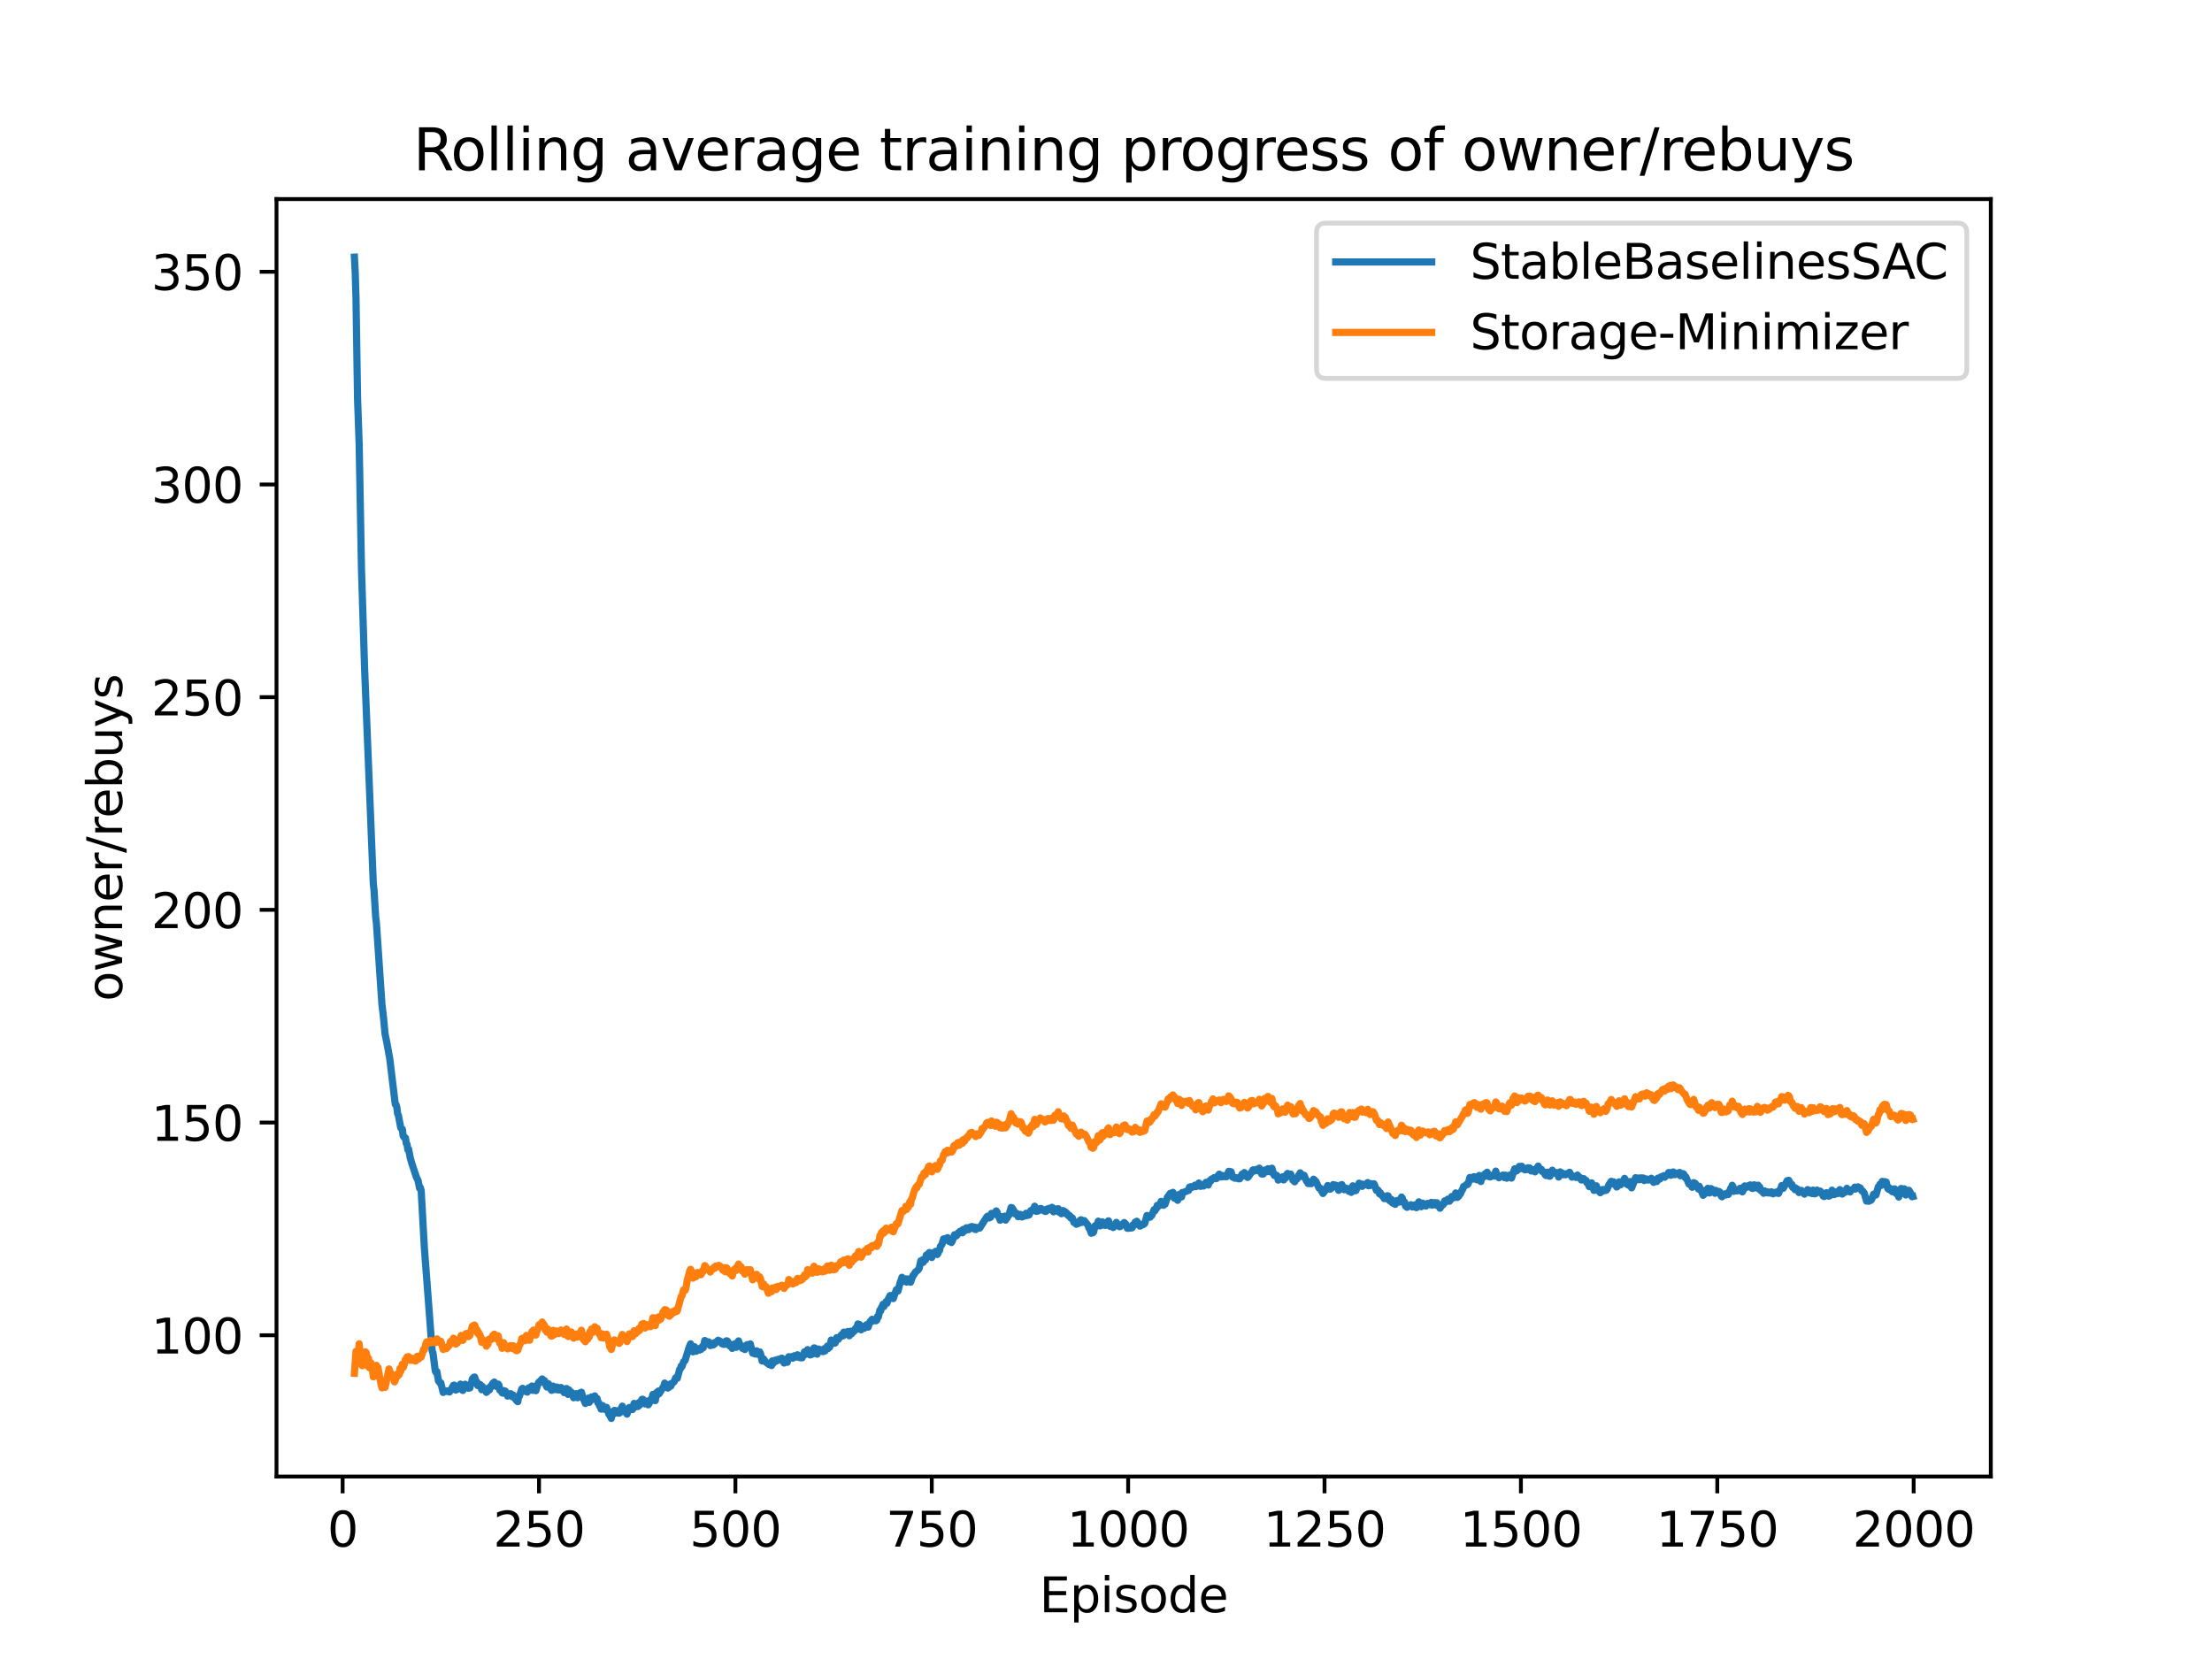 <?xml version="1.0" encoding="utf-8" standalone="no"?>
<!DOCTYPE svg PUBLIC "-//W3C//DTD SVG 1.1//EN"
  "http://www.w3.org/Graphics/SVG/1.1/DTD/svg11.dtd">
<svg xmlns:xlink="http://www.w3.org/1999/xlink" width="460.8pt" height="345.6pt" viewBox="0 0 460.8 345.6" xmlns="http://www.w3.org/2000/svg" version="1.1">
 <defs>
  <style type="text/css">*{stroke-linejoin: round; stroke-linecap: butt}</style>
 </defs>
 <g id="figure_1">
  <g id="patch_1">
   <path d="M 0 345.6 
L 460.8 345.6 
L 460.8 0 
L 0 0 
z
" style="fill: #ffffff"/>
  </g>
  <g id="axes_1">
   <g id="patch_2">
    <path d="M 57.6 307.584 
L 414.72 307.584 
L 414.72 41.472 
L 57.6 41.472 
z
" style="fill: #ffffff"/>
   </g>
   <g id="matplotlib.axis_1">
    <g id="xtick_1">
     <g id="line2d_1">
      <defs>
       <path id="ma253019a4b" d="M 0 0 
L 0 3.5 
" style="stroke: #000000; stroke-width: 0.8"/>
      </defs>
      <g>
       <use xlink:href="#ma253019a4b" x="71.378" y="307.584" style="stroke: #000000; stroke-width: 0.8"/>
      </g>
     </g>
     <g id="text_1">
      <!-- 0 -->
      <g transform="translate(68.197 322.182)scale(0.1 -0.1)">
       <defs>
        <path id="DejaVuSans-30" d="M 2034 4250 
Q 1547 4250 1301 3770 
Q 1056 3291 1056 2328 
Q 1056 1369 1301 889 
Q 1547 409 2034 409 
Q 2525 409 2770 889 
Q 3016 1369 3016 2328 
Q 3016 3291 2770 3770 
Q 2525 4250 2034 4250 
z
M 2034 4750 
Q 2819 4750 3233 4129 
Q 3647 3509 3647 2328 
Q 3647 1150 3233 529 
Q 2819 -91 2034 -91 
Q 1250 -91 836 529 
Q 422 1150 422 2328 
Q 422 3509 836 4129 
Q 1250 4750 2034 4750 
z
" transform="scale(0.016)"/>
       </defs>
       <use xlink:href="#DejaVuSans-30"/>
      </g>
     </g>
    </g>
    <g id="xtick_2">
     <g id="line2d_2">
      <g>
       <use xlink:href="#ma253019a4b" x="112.287" y="307.584" style="stroke: #000000; stroke-width: 0.8"/>
      </g>
     </g>
     <g id="text_2">
      <!-- 250 -->
      <g transform="translate(102.744 322.182)scale(0.1 -0.1)">
       <defs>
        <path id="DejaVuSans-32" d="M 1228 531 
L 3431 531 
L 3431 0 
L 469 0 
L 469 531 
Q 828 903 1448 1529 
Q 2069 2156 2228 2338 
Q 2531 2678 2651 2914 
Q 2772 3150 2772 3378 
Q 2772 3750 2511 3984 
Q 2250 4219 1831 4219 
Q 1534 4219 1204 4116 
Q 875 4013 500 3803 
L 500 4441 
Q 881 4594 1212 4672 
Q 1544 4750 1819 4750 
Q 2544 4750 2975 4387 
Q 3406 4025 3406 3419 
Q 3406 3131 3298 2873 
Q 3191 2616 2906 2266 
Q 2828 2175 2409 1742 
Q 1991 1309 1228 531 
z
" transform="scale(0.016)"/>
        <path id="DejaVuSans-35" d="M 691 4666 
L 3169 4666 
L 3169 4134 
L 1269 4134 
L 1269 2991 
Q 1406 3038 1543 3061 
Q 1681 3084 1819 3084 
Q 2600 3084 3056 2656 
Q 3513 2228 3513 1497 
Q 3513 744 3044 326 
Q 2575 -91 1722 -91 
Q 1428 -91 1123 -41 
Q 819 9 494 109 
L 494 744 
Q 775 591 1075 516 
Q 1375 441 1709 441 
Q 2250 441 2565 725 
Q 2881 1009 2881 1497 
Q 2881 1984 2565 2268 
Q 2250 2553 1709 2553 
Q 1456 2553 1204 2497 
Q 953 2441 691 2322 
L 691 4666 
z
" transform="scale(0.016)"/>
       </defs>
       <use xlink:href="#DejaVuSans-32"/>
       <use xlink:href="#DejaVuSans-35" x="63.623"/>
       <use xlink:href="#DejaVuSans-30" x="127.246"/>
      </g>
     </g>
    </g>
    <g id="xtick_3">
     <g id="line2d_3">
      <g>
       <use xlink:href="#ma253019a4b" x="153.196" y="307.584" style="stroke: #000000; stroke-width: 0.8"/>
      </g>
     </g>
     <g id="text_3">
      <!-- 500 -->
      <g transform="translate(143.653 322.182)scale(0.1 -0.1)">
       <use xlink:href="#DejaVuSans-35"/>
       <use xlink:href="#DejaVuSans-30" x="63.623"/>
       <use xlink:href="#DejaVuSans-30" x="127.246"/>
      </g>
     </g>
    </g>
    <g id="xtick_4">
     <g id="line2d_4">
      <g>
       <use xlink:href="#ma253019a4b" x="194.105" y="307.584" style="stroke: #000000; stroke-width: 0.8"/>
      </g>
     </g>
     <g id="text_4">
      <!-- 750 -->
      <g transform="translate(184.562 322.182)scale(0.1 -0.1)">
       <defs>
        <path id="DejaVuSans-37" d="M 525 4666 
L 3525 4666 
L 3525 4397 
L 1831 0 
L 1172 0 
L 2766 4134 
L 525 4134 
L 525 4666 
z
" transform="scale(0.016)"/>
       </defs>
       <use xlink:href="#DejaVuSans-37"/>
       <use xlink:href="#DejaVuSans-35" x="63.623"/>
       <use xlink:href="#DejaVuSans-30" x="127.246"/>
      </g>
     </g>
    </g>
    <g id="xtick_5">
     <g id="line2d_5">
      <g>
       <use xlink:href="#ma253019a4b" x="235.015" y="307.584" style="stroke: #000000; stroke-width: 0.8"/>
      </g>
     </g>
     <g id="text_5">
      <!-- 1000 -->
      <g transform="translate(222.29 322.182)scale(0.1 -0.1)">
       <defs>
        <path id="DejaVuSans-31" d="M 794 531 
L 1825 531 
L 1825 4091 
L 703 3866 
L 703 4441 
L 1819 4666 
L 2450 4666 
L 2450 531 
L 3481 531 
L 3481 0 
L 794 0 
L 794 531 
z
" transform="scale(0.016)"/>
       </defs>
       <use xlink:href="#DejaVuSans-31"/>
       <use xlink:href="#DejaVuSans-30" x="63.623"/>
       <use xlink:href="#DejaVuSans-30" x="127.246"/>
       <use xlink:href="#DejaVuSans-30" x="190.869"/>
      </g>
     </g>
    </g>
    <g id="xtick_6">
     <g id="line2d_6">
      <g>
       <use xlink:href="#ma253019a4b" x="275.924" y="307.584" style="stroke: #000000; stroke-width: 0.8"/>
      </g>
     </g>
     <g id="text_6">
      <!-- 1250 -->
      <g transform="translate(263.199 322.182)scale(0.1 -0.1)">
       <use xlink:href="#DejaVuSans-31"/>
       <use xlink:href="#DejaVuSans-32" x="63.623"/>
       <use xlink:href="#DejaVuSans-35" x="127.246"/>
       <use xlink:href="#DejaVuSans-30" x="190.869"/>
      </g>
     </g>
    </g>
    <g id="xtick_7">
     <g id="line2d_7">
      <g>
       <use xlink:href="#ma253019a4b" x="316.833" y="307.584" style="stroke: #000000; stroke-width: 0.8"/>
      </g>
     </g>
     <g id="text_7">
      <!-- 1500 -->
      <g transform="translate(304.108 322.182)scale(0.1 -0.1)">
       <use xlink:href="#DejaVuSans-31"/>
       <use xlink:href="#DejaVuSans-35" x="63.623"/>
       <use xlink:href="#DejaVuSans-30" x="127.246"/>
       <use xlink:href="#DejaVuSans-30" x="190.869"/>
      </g>
     </g>
    </g>
    <g id="xtick_8">
     <g id="line2d_8">
      <g>
       <use xlink:href="#ma253019a4b" x="357.742" y="307.584" style="stroke: #000000; stroke-width: 0.8"/>
      </g>
     </g>
     <g id="text_8">
      <!-- 1750 -->
      <g transform="translate(345.017 322.182)scale(0.1 -0.1)">
       <use xlink:href="#DejaVuSans-31"/>
       <use xlink:href="#DejaVuSans-37" x="63.623"/>
       <use xlink:href="#DejaVuSans-35" x="127.246"/>
       <use xlink:href="#DejaVuSans-30" x="190.869"/>
      </g>
     </g>
    </g>
    <g id="xtick_9">
     <g id="line2d_9">
      <g>
       <use xlink:href="#ma253019a4b" x="398.651" y="307.584" style="stroke: #000000; stroke-width: 0.8"/>
      </g>
     </g>
     <g id="text_9">
      <!-- 2000 -->
      <g transform="translate(385.926 322.182)scale(0.1 -0.1)">
       <use xlink:href="#DejaVuSans-32"/>
       <use xlink:href="#DejaVuSans-30" x="63.623"/>
       <use xlink:href="#DejaVuSans-30" x="127.246"/>
       <use xlink:href="#DejaVuSans-30" x="190.869"/>
      </g>
     </g>
    </g>
    <g id="text_10">
     <!-- Episode -->
     <g transform="translate(216.523 335.861)scale(0.1 -0.1)">
      <defs>
       <path id="DejaVuSans-45" d="M 628 4666 
L 3578 4666 
L 3578 4134 
L 1259 4134 
L 1259 2753 
L 3481 2753 
L 3481 2222 
L 1259 2222 
L 1259 531 
L 3634 531 
L 3634 0 
L 628 0 
L 628 4666 
z
" transform="scale(0.016)"/>
       <path id="DejaVuSans-70" d="M 1159 525 
L 1159 -1331 
L 581 -1331 
L 581 3500 
L 1159 3500 
L 1159 2969 
Q 1341 3281 1617 3432 
Q 1894 3584 2278 3584 
Q 2916 3584 3314 3078 
Q 3713 2572 3713 1747 
Q 3713 922 3314 415 
Q 2916 -91 2278 -91 
Q 1894 -91 1617 61 
Q 1341 213 1159 525 
z
M 3116 1747 
Q 3116 2381 2855 2742 
Q 2594 3103 2138 3103 
Q 1681 3103 1420 2742 
Q 1159 2381 1159 1747 
Q 1159 1113 1420 752 
Q 1681 391 2138 391 
Q 2594 391 2855 752 
Q 3116 1113 3116 1747 
z
" transform="scale(0.016)"/>
       <path id="DejaVuSans-69" d="M 603 3500 
L 1178 3500 
L 1178 0 
L 603 0 
L 603 3500 
z
M 603 4863 
L 1178 4863 
L 1178 4134 
L 603 4134 
L 603 4863 
z
" transform="scale(0.016)"/>
       <path id="DejaVuSans-73" d="M 2834 3397 
L 2834 2853 
Q 2591 2978 2328 3040 
Q 2066 3103 1784 3103 
Q 1356 3103 1142 2972 
Q 928 2841 928 2578 
Q 928 2378 1081 2264 
Q 1234 2150 1697 2047 
L 1894 2003 
Q 2506 1872 2764 1633 
Q 3022 1394 3022 966 
Q 3022 478 2636 193 
Q 2250 -91 1575 -91 
Q 1294 -91 989 -36 
Q 684 19 347 128 
L 347 722 
Q 666 556 975 473 
Q 1284 391 1588 391 
Q 1994 391 2212 530 
Q 2431 669 2431 922 
Q 2431 1156 2273 1281 
Q 2116 1406 1581 1522 
L 1381 1569 
Q 847 1681 609 1914 
Q 372 2147 372 2553 
Q 372 3047 722 3315 
Q 1072 3584 1716 3584 
Q 2034 3584 2315 3537 
Q 2597 3491 2834 3397 
z
" transform="scale(0.016)"/>
       <path id="DejaVuSans-6f" d="M 1959 3097 
Q 1497 3097 1228 2736 
Q 959 2375 959 1747 
Q 959 1119 1226 758 
Q 1494 397 1959 397 
Q 2419 397 2687 759 
Q 2956 1122 2956 1747 
Q 2956 2369 2687 2733 
Q 2419 3097 1959 3097 
z
M 1959 3584 
Q 2709 3584 3137 3096 
Q 3566 2609 3566 1747 
Q 3566 888 3137 398 
Q 2709 -91 1959 -91 
Q 1206 -91 779 398 
Q 353 888 353 1747 
Q 353 2609 779 3096 
Q 1206 3584 1959 3584 
z
" transform="scale(0.016)"/>
       <path id="DejaVuSans-64" d="M 2906 2969 
L 2906 4863 
L 3481 4863 
L 3481 0 
L 2906 0 
L 2906 525 
Q 2725 213 2448 61 
Q 2172 -91 1784 -91 
Q 1150 -91 751 415 
Q 353 922 353 1747 
Q 353 2572 751 3078 
Q 1150 3584 1784 3584 
Q 2172 3584 2448 3432 
Q 2725 3281 2906 2969 
z
M 947 1747 
Q 947 1113 1208 752 
Q 1469 391 1925 391 
Q 2381 391 2643 752 
Q 2906 1113 2906 1747 
Q 2906 2381 2643 2742 
Q 2381 3103 1925 3103 
Q 1469 3103 1208 2742 
Q 947 2381 947 1747 
z
" transform="scale(0.016)"/>
       <path id="DejaVuSans-65" d="M 3597 1894 
L 3597 1613 
L 953 1613 
Q 991 1019 1311 708 
Q 1631 397 2203 397 
Q 2534 397 2845 478 
Q 3156 559 3463 722 
L 3463 178 
Q 3153 47 2828 -22 
Q 2503 -91 2169 -91 
Q 1331 -91 842 396 
Q 353 884 353 1716 
Q 353 2575 817 3079 
Q 1281 3584 2069 3584 
Q 2775 3584 3186 3129 
Q 3597 2675 3597 1894 
z
M 3022 2063 
Q 3016 2534 2758 2815 
Q 2500 3097 2075 3097 
Q 1594 3097 1305 2825 
Q 1016 2553 972 2059 
L 3022 2063 
z
" transform="scale(0.016)"/>
      </defs>
      <use xlink:href="#DejaVuSans-45"/>
      <use xlink:href="#DejaVuSans-70" x="63.184"/>
      <use xlink:href="#DejaVuSans-69" x="126.66"/>
      <use xlink:href="#DejaVuSans-73" x="154.443"/>
      <use xlink:href="#DejaVuSans-6f" x="206.543"/>
      <use xlink:href="#DejaVuSans-64" x="267.725"/>
      <use xlink:href="#DejaVuSans-65" x="331.201"/>
     </g>
    </g>
   </g>
   <g id="matplotlib.axis_2">
    <g id="ytick_1">
     <g id="line2d_10">
      <defs>
       <path id="ma1e44aa9e6" d="M 0 0 
L -3.5 0 
" style="stroke: #000000; stroke-width: 0.8"/>
      </defs>
      <g>
       <use xlink:href="#ma1e44aa9e6" x="57.6" y="278.159" style="stroke: #000000; stroke-width: 0.8"/>
      </g>
     </g>
     <g id="text_11">
      <!-- 100 -->
      <g transform="translate(31.512 281.958)scale(0.1 -0.1)">
       <use xlink:href="#DejaVuSans-31"/>
       <use xlink:href="#DejaVuSans-30" x="63.623"/>
       <use xlink:href="#DejaVuSans-30" x="127.246"/>
      </g>
     </g>
    </g>
    <g id="ytick_2">
     <g id="line2d_11">
      <g>
       <use xlink:href="#ma1e44aa9e6" x="57.6" y="233.85" style="stroke: #000000; stroke-width: 0.8"/>
      </g>
     </g>
     <g id="text_12">
      <!-- 150 -->
      <g transform="translate(31.512 237.649)scale(0.1 -0.1)">
       <use xlink:href="#DejaVuSans-31"/>
       <use xlink:href="#DejaVuSans-35" x="63.623"/>
       <use xlink:href="#DejaVuSans-30" x="127.246"/>
      </g>
     </g>
    </g>
    <g id="ytick_3">
     <g id="line2d_12">
      <g>
       <use xlink:href="#ma1e44aa9e6" x="57.6" y="189.541" style="stroke: #000000; stroke-width: 0.8"/>
      </g>
     </g>
     <g id="text_13">
      <!-- 200 -->
      <g transform="translate(31.512 193.34)scale(0.1 -0.1)">
       <use xlink:href="#DejaVuSans-32"/>
       <use xlink:href="#DejaVuSans-30" x="63.623"/>
       <use xlink:href="#DejaVuSans-30" x="127.246"/>
      </g>
     </g>
    </g>
    <g id="ytick_4">
     <g id="line2d_13">
      <g>
       <use xlink:href="#ma1e44aa9e6" x="57.6" y="145.232" style="stroke: #000000; stroke-width: 0.8"/>
      </g>
     </g>
     <g id="text_14">
      <!-- 250 -->
      <g transform="translate(31.512 149.031)scale(0.1 -0.1)">
       <use xlink:href="#DejaVuSans-32"/>
       <use xlink:href="#DejaVuSans-35" x="63.623"/>
       <use xlink:href="#DejaVuSans-30" x="127.246"/>
      </g>
     </g>
    </g>
    <g id="ytick_5">
     <g id="line2d_14">
      <g>
       <use xlink:href="#ma1e44aa9e6" x="57.6" y="100.923" style="stroke: #000000; stroke-width: 0.8"/>
      </g>
     </g>
     <g id="text_15">
      <!-- 300 -->
      <g transform="translate(31.512 104.722)scale(0.1 -0.1)">
       <defs>
        <path id="DejaVuSans-33" d="M 2597 2516 
Q 3050 2419 3304 2112 
Q 3559 1806 3559 1356 
Q 3559 666 3084 287 
Q 2609 -91 1734 -91 
Q 1441 -91 1130 -33 
Q 819 25 488 141 
L 488 750 
Q 750 597 1062 519 
Q 1375 441 1716 441 
Q 2309 441 2620 675 
Q 2931 909 2931 1356 
Q 2931 1769 2642 2001 
Q 2353 2234 1838 2234 
L 1294 2234 
L 1294 2753 
L 1863 2753 
Q 2328 2753 2575 2939 
Q 2822 3125 2822 3475 
Q 2822 3834 2567 4026 
Q 2313 4219 1838 4219 
Q 1578 4219 1281 4162 
Q 984 4106 628 3988 
L 628 4550 
Q 988 4650 1302 4700 
Q 1616 4750 1894 4750 
Q 2613 4750 3031 4423 
Q 3450 4097 3450 3541 
Q 3450 3153 3228 2886 
Q 3006 2619 2597 2516 
z
" transform="scale(0.016)"/>
       </defs>
       <use xlink:href="#DejaVuSans-33"/>
       <use xlink:href="#DejaVuSans-30" x="63.623"/>
       <use xlink:href="#DejaVuSans-30" x="127.246"/>
      </g>
     </g>
    </g>
    <g id="ytick_6">
     <g id="line2d_15">
      <g>
       <use xlink:href="#ma1e44aa9e6" x="57.6" y="56.614" style="stroke: #000000; stroke-width: 0.8"/>
      </g>
     </g>
     <g id="text_16">
      <!-- 350 -->
      <g transform="translate(31.512 60.413)scale(0.1 -0.1)">
       <use xlink:href="#DejaVuSans-33"/>
       <use xlink:href="#DejaVuSans-35" x="63.623"/>
       <use xlink:href="#DejaVuSans-30" x="127.246"/>
      </g>
     </g>
    </g>
    <g id="text_17">
     <!-- owner/rebuys -->
     <g transform="translate(25.433 208.588)rotate(-90)scale(0.1 -0.1)">
      <defs>
       <path id="DejaVuSans-77" d="M 269 3500 
L 844 3500 
L 1563 769 
L 2278 3500 
L 2956 3500 
L 3675 769 
L 4391 3500 
L 4966 3500 
L 4050 0 
L 3372 0 
L 2619 2869 
L 1863 0 
L 1184 0 
L 269 3500 
z
" transform="scale(0.016)"/>
       <path id="DejaVuSans-6e" d="M 3513 2113 
L 3513 0 
L 2938 0 
L 2938 2094 
Q 2938 2591 2744 2837 
Q 2550 3084 2163 3084 
Q 1697 3084 1428 2787 
Q 1159 2491 1159 1978 
L 1159 0 
L 581 0 
L 581 3500 
L 1159 3500 
L 1159 2956 
Q 1366 3272 1645 3428 
Q 1925 3584 2291 3584 
Q 2894 3584 3203 3211 
Q 3513 2838 3513 2113 
z
" transform="scale(0.016)"/>
       <path id="DejaVuSans-72" d="M 2631 2963 
Q 2534 3019 2420 3045 
Q 2306 3072 2169 3072 
Q 1681 3072 1420 2755 
Q 1159 2438 1159 1844 
L 1159 0 
L 581 0 
L 581 3500 
L 1159 3500 
L 1159 2956 
Q 1341 3275 1631 3429 
Q 1922 3584 2338 3584 
Q 2397 3584 2469 3576 
Q 2541 3569 2628 3553 
L 2631 2963 
z
" transform="scale(0.016)"/>
       <path id="DejaVuSans-2f" d="M 1625 4666 
L 2156 4666 
L 531 -594 
L 0 -594 
L 1625 4666 
z
" transform="scale(0.016)"/>
       <path id="DejaVuSans-62" d="M 3116 1747 
Q 3116 2381 2855 2742 
Q 2594 3103 2138 3103 
Q 1681 3103 1420 2742 
Q 1159 2381 1159 1747 
Q 1159 1113 1420 752 
Q 1681 391 2138 391 
Q 2594 391 2855 752 
Q 3116 1113 3116 1747 
z
M 1159 2969 
Q 1341 3281 1617 3432 
Q 1894 3584 2278 3584 
Q 2916 3584 3314 3078 
Q 3713 2572 3713 1747 
Q 3713 922 3314 415 
Q 2916 -91 2278 -91 
Q 1894 -91 1617 61 
Q 1341 213 1159 525 
L 1159 0 
L 581 0 
L 581 4863 
L 1159 4863 
L 1159 2969 
z
" transform="scale(0.016)"/>
       <path id="DejaVuSans-75" d="M 544 1381 
L 544 3500 
L 1119 3500 
L 1119 1403 
Q 1119 906 1312 657 
Q 1506 409 1894 409 
Q 2359 409 2629 706 
Q 2900 1003 2900 1516 
L 2900 3500 
L 3475 3500 
L 3475 0 
L 2900 0 
L 2900 538 
Q 2691 219 2414 64 
Q 2138 -91 1772 -91 
Q 1169 -91 856 284 
Q 544 659 544 1381 
z
M 1991 3584 
L 1991 3584 
z
" transform="scale(0.016)"/>
       <path id="DejaVuSans-79" d="M 2059 -325 
Q 1816 -950 1584 -1140 
Q 1353 -1331 966 -1331 
L 506 -1331 
L 506 -850 
L 844 -850 
Q 1081 -850 1212 -737 
Q 1344 -625 1503 -206 
L 1606 56 
L 191 3500 
L 800 3500 
L 1894 763 
L 2988 3500 
L 3597 3500 
L 2059 -325 
z
" transform="scale(0.016)"/>
      </defs>
      <use xlink:href="#DejaVuSans-6f"/>
      <use xlink:href="#DejaVuSans-77" x="61.182"/>
      <use xlink:href="#DejaVuSans-6e" x="142.969"/>
      <use xlink:href="#DejaVuSans-65" x="206.348"/>
      <use xlink:href="#DejaVuSans-72" x="267.871"/>
      <use xlink:href="#DejaVuSans-2f" x="308.984"/>
      <use xlink:href="#DejaVuSans-72" x="342.676"/>
      <use xlink:href="#DejaVuSans-65" x="381.539"/>
      <use xlink:href="#DejaVuSans-62" x="443.062"/>
      <use xlink:href="#DejaVuSans-75" x="506.539"/>
      <use xlink:href="#DejaVuSans-79" x="569.918"/>
      <use xlink:href="#DejaVuSans-73" x="629.098"/>
     </g>
    </g>
   </g>
   <g id="line2d_16">
    <path d="M 73.833 53.568 
L 73.996 56.718 
L 74.16 62.128 
L 74.487 83.022 
L 74.815 92.343 
L 75.305 118.611 
L 75.96 139.457 
L 77.76 183.98 
L 77.924 185.521 
L 78.251 190.943 
L 78.415 192.321 
L 79.56 209.176 
L 79.887 211.913 
L 80.215 215.418 
L 80.542 216.951 
L 81.196 220.572 
L 82.342 230.032 
L 82.505 230.126 
L 82.669 230.647 
L 82.833 232.015 
L 82.996 232.349 
L 83.487 234.961 
L 83.815 235.22 
L 83.978 236.611 
L 84.142 236.901 
L 84.305 236.908 
L 84.469 237.067 
L 84.633 238.195 
L 84.796 238.377 
L 84.96 239.505 
L 85.124 239.397 
L 85.451 241.143 
L 85.778 242.324 
L 86.76 245.268 
L 87.087 245.928 
L 87.415 247.555 
L 87.578 247.418 
L 87.742 248.064 
L 88.396 259.857 
L 90.033 281.45 
L 90.196 281.853 
L 90.687 285.661 
L 90.851 285.916 
L 91.015 285.731 
L 91.342 287.697 
L 91.505 287.749 
L 91.669 288.118 
L 91.833 288.074 
L 92.324 290.074 
L 92.651 289.759 
L 92.978 289.864 
L 93.142 289.741 
L 93.633 289.978 
L 93.96 289.487 
L 94.451 288.6 
L 94.615 288.539 
L 94.778 288.75 
L 94.942 289.583 
L 95.105 288.969 
L 95.269 289.399 
L 95.433 289.364 
L 95.76 288.811 
L 95.924 288.337 
L 96.087 288.574 
L 96.415 289.662 
L 96.742 288.6 
L 96.905 288.363 
L 97.233 288.662 
L 97.396 288.565 
L 97.56 289.197 
L 97.887 289.127 
L 98.051 288.399 
L 98.215 288.223 
L 98.378 287.284 
L 98.705 286.907 
L 98.869 286.863 
L 99.196 287.819 
L 99.36 287.898 
L 99.524 288.644 
L 99.687 288.337 
L 99.851 288.627 
L 100.015 288.416 
L 100.178 288.592 
L 100.342 289.504 
L 100.505 288.82 
L 100.669 289.425 
L 100.996 289.487 
L 101.16 289.346 
L 101.324 290.057 
L 101.487 289.688 
L 101.651 289.767 
L 101.815 289.109 
L 101.978 289.522 
L 102.305 288.662 
L 102.469 288.627 
L 102.633 288.179 
L 102.796 288.671 
L 102.96 287.898 
L 103.451 288.828 
L 103.615 288.758 
L 103.778 288.328 
L 103.942 288.53 
L 104.105 289.583 
L 104.433 289.715 
L 104.596 290.145 
L 104.76 290.224 
L 104.924 289.688 
L 105.087 289.934 
L 105.251 289.785 
L 105.578 290.232 
L 105.742 290.838 
L 106.396 290.329 
L 106.724 290.978 
L 106.887 290.601 
L 107.378 291.452 
L 107.705 291.873 
L 107.869 291.996 
L 108.033 291.031 
L 108.196 290.864 
L 108.687 289.355 
L 108.851 289.223 
L 109.015 289.794 
L 109.178 289.688 
L 109.342 289.838 
L 109.669 289.408 
L 109.833 290.004 
L 110.16 289.1 
L 110.324 289.627 
L 110.487 289.241 
L 110.651 289.311 
L 110.815 288.732 
L 110.978 289.636 
L 111.142 288.811 
L 111.305 289.364 
L 111.469 289.118 
L 111.633 289.706 
L 112.124 288.135 
L 112.287 287.89 
L 112.451 287.863 
L 112.615 287.609 
L 112.778 287.626 
L 112.942 287.258 
L 113.105 287.934 
L 113.433 287.6 
L 113.76 288.592 
L 113.924 288.943 
L 114.087 288.188 
L 114.251 288.258 
L 114.415 288.521 
L 114.742 289.416 
L 114.905 289.636 
L 115.069 289.566 
L 115.233 288.75 
L 115.396 289.408 
L 115.56 289.469 
L 115.887 288.978 
L 116.051 288.951 
L 116.215 289.548 
L 116.378 289.399 
L 116.542 289.557 
L 116.869 289.039 
L 117.033 289.469 
L 117.196 289.574 
L 117.524 290.11 
L 117.851 289.285 
L 118.015 289.25 
L 118.342 290.478 
L 118.505 289.53 
L 118.833 290.425 
L 118.996 289.987 
L 119.16 290.46 
L 119.324 290.469 
L 119.487 291.18 
L 119.651 291.075 
L 119.978 290.329 
L 120.305 291.18 
L 120.633 290.583 
L 120.796 290.171 
L 120.96 290.206 
L 121.124 290.022 
L 121.451 291.18 
L 121.942 292.373 
L 122.105 291.399 
L 122.433 291.706 
L 122.596 291.241 
L 122.76 292.136 
L 122.924 291.259 
L 123.087 291.54 
L 123.251 290.996 
L 123.415 291.548 
L 123.905 290.794 
L 124.233 291.645 
L 124.396 291.338 
L 124.56 292.259 
L 124.724 292.189 
L 124.887 292.882 
L 125.051 292.803 
L 125.215 293.549 
L 125.378 293.531 
L 125.542 292.803 
L 125.705 293.444 
L 125.869 293.233 
L 126.033 293.61 
L 126.36 293.172 
L 126.851 294.637 
L 127.015 294.786 
L 127.342 295.488 
L 127.505 294.672 
L 127.669 294.698 
L 127.833 293.935 
L 127.996 293.812 
L 128.324 294.11 
L 128.487 293.874 
L 128.651 294.365 
L 128.815 294.277 
L 128.978 294.391 
L 129.142 294.295 
L 129.469 293.286 
L 129.633 292.926 
L 129.96 294.058 
L 130.287 293.953 
L 130.615 294.593 
L 131.105 293.198 
L 131.269 293.452 
L 131.433 293.488 
L 131.596 293.409 
L 131.76 293.637 
L 132.087 292.356 
L 132.251 293.11 
L 132.578 293.031 
L 132.742 292.689 
L 132.905 293.005 
L 133.069 292.207 
L 133.233 292.715 
L 133.724 291.513 
L 133.887 291.487 
L 134.051 291.601 
L 134.378 292.461 
L 134.705 291.926 
L 134.869 291.943 
L 135.033 292.645 
L 135.196 292.435 
L 135.36 291.68 
L 135.524 291.926 
L 135.687 291.68 
L 136.015 290.478 
L 136.178 290.46 
L 136.505 291.777 
L 136.833 290.039 
L 136.996 290.548 
L 137.16 289.776 
L 137.324 290.32 
L 138.305 288.714 
L 138.469 288.118 
L 138.96 288.662 
L 139.124 289.162 
L 139.287 288.635 
L 139.451 288.916 
L 139.615 288.311 
L 139.778 288.714 
L 139.942 288.223 
L 140.433 287.846 
L 140.76 287.012 
L 141.087 287.135 
L 141.578 285.293 
L 141.742 285.143 
L 141.905 284.564 
L 142.069 284.678 
L 142.396 283.696 
L 142.724 283.389 
L 143.542 280.712 
L 143.869 279.94 
L 144.36 281.607 
L 144.687 280.546 
L 144.851 280.835 
L 145.015 281.493 
L 145.342 280.993 
L 145.505 281.063 
L 145.669 281.256 
L 145.833 280.888 
L 145.996 281.142 
L 146.324 280.484 
L 146.487 280.774 
L 146.815 279.256 
L 146.978 279.335 
L 147.305 279.8 
L 147.633 279.537 
L 147.796 279.8 
L 147.96 280.318 
L 148.124 279.888 
L 148.451 280.204 
L 148.615 280.16 
L 148.778 279.712 
L 148.942 279.923 
L 149.105 279.589 
L 149.269 279.554 
L 149.596 279.195 
L 149.76 279.414 
L 149.924 279.353 
L 150.087 279.431 
L 150.415 279.94 
L 150.578 279.923 
L 150.742 280.054 
L 150.905 279.703 
L 151.069 280.046 
L 151.233 279.353 
L 151.396 279.309 
L 151.56 279.396 
L 152.051 280.423 
L 152.215 280.054 
L 152.542 280.897 
L 152.705 280.186 
L 153.033 279.958 
L 153.196 280.581 
L 153.36 280.669 
L 153.524 279.73 
L 153.687 279.607 
L 153.851 279.335 
L 154.178 280.274 
L 154.342 280.423 
L 154.669 280.897 
L 154.833 280.449 
L 155.16 281.134 
L 155.324 280.362 
L 155.487 280.405 
L 155.651 280.107 
L 155.815 280.44 
L 156.142 280.449 
L 156.305 279.958 
L 156.796 281.888 
L 156.96 281.853 
L 157.124 281.572 
L 157.287 282.064 
L 157.615 281.406 
L 157.778 282.108 
L 158.105 282.037 
L 158.269 281.625 
L 158.433 282.002 
L 158.76 283.52 
L 158.924 283.406 
L 159.087 283.099 
L 159.415 283.652 
L 160.233 284.266 
L 160.396 284.082 
L 160.724 284.468 
L 160.887 283.494 
L 161.051 284.029 
L 161.215 283.678 
L 161.378 283.678 
L 161.542 283.336 
L 161.705 283.555 
L 162.033 283.213 
L 162.196 283.143 
L 162.524 283.345 
L 162.851 282.924 
L 163.015 283.143 
L 163.178 283.099 
L 163.342 283.941 
L 163.669 283.529 
L 163.996 283.792 
L 164.324 282.625 
L 164.487 282.739 
L 164.815 282.827 
L 164.978 282.599 
L 165.142 282.941 
L 165.469 282.423 
L 165.796 282.704 
L 166.124 282.222 
L 166.451 282.774 
L 166.615 282.669 
L 166.778 282.862 
L 166.942 282.616 
L 167.105 282.853 
L 167.596 281.59 
L 167.76 282.169 
L 167.924 281.757 
L 168.087 281.8 
L 168.251 281.151 
L 168.415 281.634 
L 168.578 281.704 
L 168.742 282.257 
L 168.905 282.222 
L 169.069 281.774 
L 169.233 282.09 
L 169.56 280.8 
L 169.724 280.809 
L 170.051 281.441 
L 170.215 282.099 
L 170.542 281.037 
L 170.705 281.125 
L 170.869 281.256 
L 171.196 281.221 
L 171.36 281.564 
L 171.524 281.546 
L 171.687 280.967 
L 171.851 281.432 
L 172.015 280.941 
L 172.178 281.055 
L 172.342 280.423 
L 172.505 280.941 
L 172.669 280.537 
L 172.833 280.669 
L 173.16 279.159 
L 173.487 279.572 
L 173.651 279.844 
L 173.815 279.563 
L 173.978 279.782 
L 174.305 278.651 
L 174.469 279.063 
L 174.633 279.01 
L 175.287 278.063 
L 175.615 278.291 
L 175.778 277.51 
L 175.942 277.852 
L 176.105 277.887 
L 176.269 277.571 
L 176.433 277.598 
L 176.596 277.378 
L 176.924 278.265 
L 177.251 277.308 
L 177.415 277.861 
L 177.578 277.273 
L 177.742 277.405 
L 177.905 277.361 
L 178.233 276.712 
L 178.396 276.957 
L 178.724 275.799 
L 178.887 275.957 
L 179.051 275.913 
L 179.378 277.019 
L 179.542 276.747 
L 179.705 276.755 
L 179.869 276.554 
L 180.033 276.703 
L 180.196 276.211 
L 180.36 276.211 
L 180.524 275.957 
L 180.687 275.957 
L 180.851 276.466 
L 181.178 275.474 
L 181.342 275.211 
L 181.505 275.343 
L 181.669 274.834 
L 181.833 275.194 
L 182.324 274.93 
L 182.487 275.15 
L 182.651 275.009 
L 182.815 274.211 
L 182.978 274.36 
L 183.305 272.912 
L 183.469 273.07 
L 183.633 272.342 
L 183.796 272.167 
L 183.96 271.693 
L 184.124 272.184 
L 184.615 271.131 
L 184.778 271.491 
L 185.105 270.482 
L 185.433 269.885 
L 185.596 270.087 
L 185.76 269.877 
L 185.924 270.491 
L 186.087 270.517 
L 186.415 269.543 
L 186.742 268.648 
L 186.905 268.929 
L 187.069 268.946 
L 187.56 266.999 
L 187.724 266.735 
L 187.887 266.086 
L 188.051 266.323 
L 188.215 266.937 
L 188.542 266.867 
L 188.705 266.411 
L 188.869 267.086 
L 189.033 266.42 
L 189.196 266.955 
L 189.524 266.534 
L 189.687 267.113 
L 190.015 266.174 
L 190.178 265.709 
L 190.342 265.63 
L 190.669 265.033 
L 191.324 264.48 
L 191.487 264.173 
L 191.815 262.647 
L 191.978 262.655 
L 192.142 262.471 
L 192.305 262.98 
L 192.469 262.322 
L 192.633 262.243 
L 192.796 262.462 
L 192.96 261.462 
L 193.124 261.594 
L 193.287 261.225 
L 193.451 261.155 
L 193.615 260.918 
L 193.942 261.269 
L 194.105 261.962 
L 194.433 260.962 
L 194.76 261.015 
L 194.924 260.664 
L 195.087 261.199 
L 195.251 261.331 
L 195.415 261.094 
L 195.578 260.55 
L 195.742 260.444 
L 195.905 259.646 
L 196.233 259.216 
L 196.56 258.084 
L 196.724 258.295 
L 196.887 258.014 
L 197.051 258.005 
L 197.215 258.339 
L 197.378 257.821 
L 197.542 258.04 
L 197.705 258.602 
L 197.869 258.33 
L 198.196 258.848 
L 198.36 258.576 
L 198.851 257.216 
L 199.178 257.479 
L 199.342 257.33 
L 199.669 256.768 
L 199.833 256.829 
L 199.996 256.496 
L 200.16 256.689 
L 200.324 256.364 
L 200.487 256.812 
L 200.651 256.11 
L 200.815 256.154 
L 200.978 256.4 
L 201.142 256.18 
L 201.305 255.768 
L 201.469 256.18 
L 201.633 255.768 
L 201.796 256.154 
L 201.96 256.014 
L 202.124 255.619 
L 202.287 255.706 
L 202.451 255.505 
L 202.615 255.864 
L 202.942 255.61 
L 203.105 256.11 
L 203.269 256.136 
L 203.433 255.706 
L 204.087 255.838 
L 205.56 253.513 
L 205.724 253.355 
L 206.051 253.715 
L 206.378 253.557 
L 206.542 252.767 
L 206.705 252.846 
L 207.033 252.723 
L 207.196 252.723 
L 207.36 252.951 
L 207.524 252.258 
L 207.687 252.46 
L 208.015 253.469 
L 208.178 253.592 
L 208.342 254.197 
L 208.833 253.451 
L 208.996 253.978 
L 209.324 253.346 
L 209.487 254.171 
L 209.651 253.732 
L 209.815 253.723 
L 209.978 253.206 
L 210.142 253.206 
L 210.633 251.548 
L 210.796 251.583 
L 211.287 252.328 
L 211.451 252.899 
L 211.942 252.846 
L 212.105 253.469 
L 212.269 253.057 
L 212.596 252.986 
L 212.76 253.101 
L 212.924 253.513 
L 213.087 253.416 
L 213.415 253.065 
L 213.578 253.294 
L 213.742 252.75 
L 213.905 253.153 
L 214.069 253.197 
L 214.233 253.039 
L 214.396 253.074 
L 214.724 252.206 
L 215.051 252.021 
L 215.215 252.188 
L 215.542 251.276 
L 215.869 252.355 
L 216.196 252.293 
L 216.524 252.109 
L 216.687 251.767 
L 216.851 251.741 
L 217.178 252.1 
L 217.505 252.074 
L 217.669 252.346 
L 217.833 252.372 
L 217.996 251.907 
L 218.16 252.153 
L 218.324 251.811 
L 218.487 251.732 
L 218.651 251.942 
L 218.978 251.969 
L 219.142 251.504 
L 219.305 251.811 
L 219.469 252.442 
L 219.796 251.846 
L 219.96 252.127 
L 220.124 251.828 
L 220.287 252.056 
L 220.451 251.793 
L 220.615 252.521 
L 220.778 252.416 
L 221.105 252.837 
L 221.433 252.188 
L 221.596 252.258 
L 221.76 252.521 
L 221.924 252.451 
L 222.087 252.872 
L 222.251 252.732 
L 222.578 253.267 
L 222.742 253.162 
L 222.905 253.302 
L 223.069 253.741 
L 223.233 253.794 
L 223.396 253.723 
L 223.724 254.671 
L 223.887 254.531 
L 224.215 255.031 
L 224.378 254.645 
L 224.542 254.847 
L 224.705 254.864 
L 225.033 254.171 
L 225.196 254.101 
L 225.36 254.662 
L 225.524 254.434 
L 225.687 254.46 
L 225.851 254.267 
L 226.669 255.259 
L 226.833 255.82 
L 226.996 255.952 
L 227.324 256.9 
L 227.487 256.777 
L 227.651 256.821 
L 227.815 256.654 
L 228.142 255.329 
L 228.305 255.461 
L 228.469 255.417 
L 228.796 254.39 
L 228.96 255.32 
L 229.124 255.382 
L 229.615 254.531 
L 229.778 255.215 
L 230.105 254.759 
L 230.269 255.276 
L 230.433 255.18 
L 230.76 254.443 
L 230.924 254.32 
L 231.251 255.478 
L 231.578 255.426 
L 231.905 255.715 
L 232.396 254.978 
L 232.56 254.645 
L 232.887 255.145 
L 233.215 255.548 
L 233.378 255.496 
L 233.542 255.18 
L 233.705 255.189 
L 234.196 254.68 
L 234.524 254.996 
L 234.851 255.873 
L 235.015 255.882 
L 235.178 255.733 
L 235.505 255.838 
L 235.669 255.715 
L 235.833 255.785 
L 235.996 255.171 
L 236.16 255.329 
L 236.324 255.101 
L 236.487 254.583 
L 236.651 254.636 
L 236.815 254.408 
L 236.978 254.926 
L 237.142 254.82 
L 237.469 255.426 
L 237.796 255.224 
L 237.96 255.057 
L 238.124 255.127 
L 238.451 254.89 
L 238.942 253.206 
L 239.105 253.425 
L 239.269 253.443 
L 239.433 253.574 
L 239.596 253.557 
L 239.76 253.215 
L 239.924 253.215 
L 240.415 251.995 
L 240.578 252.249 
L 240.742 251.767 
L 240.905 251.784 
L 241.069 251.1 
L 241.233 251.258 
L 241.396 251.249 
L 241.56 251.091 
L 241.887 250.267 
L 242.378 251.082 
L 242.542 250.495 
L 242.705 250.863 
L 243.196 249.398 
L 243.36 249.17 
L 243.524 249.257 
L 243.687 248.696 
L 243.851 248.573 
L 244.178 248.713 
L 244.342 248.389 
L 244.669 249.626 
L 244.833 249.512 
L 245.16 249.854 
L 245.324 250.047 
L 245.651 248.819 
L 245.815 249.266 
L 245.978 249.389 
L 246.142 249.345 
L 246.305 248.406 
L 246.469 248.441 
L 247.287 248.082 
L 247.615 247.976 
L 247.778 247.31 
L 248.105 247.204 
L 248.269 247.362 
L 248.76 247.099 
L 248.924 246.888 
L 249.087 247.204 
L 249.251 247.143 
L 249.742 246.441 
L 250.069 247.134 
L 250.233 247.099 
L 250.396 246.845 
L 250.724 247.064 
L 251.215 246.309 
L 251.378 246.371 
L 251.705 246.862 
L 252.033 245.923 
L 252.196 246.064 
L 252.36 245.643 
L 252.524 245.678 
L 252.851 245.344 
L 253.015 245.52 
L 253.178 245.45 
L 253.342 245.537 
L 253.505 245.441 
L 253.669 244.958 
L 253.833 245.002 
L 253.996 244.598 
L 254.16 244.941 
L 254.324 244.967 
L 254.487 245.178 
L 254.815 244.897 
L 254.978 245.116 
L 255.142 245.116 
L 255.305 244.985 
L 255.469 245.142 
L 255.633 244.862 
L 255.96 244.011 
L 256.451 244.098 
L 256.778 245.221 
L 257.105 245.318 
L 257.269 245.45 
L 257.433 245.318 
L 257.924 245.555 
L 258.087 245.309 
L 258.251 245.572 
L 258.742 244.59 
L 258.905 244.993 
L 259.233 244.265 
L 259.56 244.914 
L 259.724 245.002 
L 259.887 245.274 
L 260.051 245.169 
L 261.033 243.704 
L 261.196 243.976 
L 261.36 243.765 
L 261.524 243.791 
L 261.687 243.616 
L 262.015 243.897 
L 262.342 243.344 
L 262.833 244.563 
L 263.16 244.572 
L 263.487 243.739 
L 263.651 244.125 
L 263.815 244.002 
L 263.978 244.081 
L 264.142 243.458 
L 264.305 243.774 
L 264.469 243.519 
L 264.633 244.125 
L 264.96 243.353 
L 265.287 244.449 
L 265.451 244.87 
L 265.942 244.827 
L 266.105 245.055 
L 266.269 245.836 
L 266.76 245.485 
L 266.924 245.634 
L 267.087 245.572 
L 267.251 245.125 
L 267.415 245.801 
L 267.578 245.423 
L 267.742 245.467 
L 268.069 244.625 
L 268.233 244.449 
L 268.396 244.906 
L 268.56 244.66 
L 268.887 244.598 
L 269.051 245.283 
L 269.215 245.467 
L 269.378 245.906 
L 269.542 245.923 
L 269.705 246.195 
L 270.033 245.414 
L 270.196 245.599 
L 270.524 244.818 
L 270.687 244.73 
L 270.851 244.326 
L 271.015 245.081 
L 271.178 244.651 
L 271.505 244.853 
L 271.669 244.835 
L 272.16 246.029 
L 272.324 246.037 
L 272.487 246.546 
L 272.651 246.564 
L 272.978 246.494 
L 273.142 246.59 
L 273.633 245.651 
L 273.796 245.765 
L 273.96 246.187 
L 274.124 246.108 
L 274.778 247.503 
L 275.105 247.555 
L 275.269 248.091 
L 275.433 248.187 
L 275.596 248.626 
L 276.251 247.783 
L 276.578 246.967 
L 276.742 247.617 
L 276.905 247.52 
L 277.069 247.74 
L 277.56 247.371 
L 277.724 246.774 
L 278.051 246.88 
L 278.215 246.88 
L 278.542 247.318 
L 278.705 247.52 
L 278.869 247.976 
L 279.033 247.652 
L 279.196 246.932 
L 279.524 246.766 
L 280.015 247.845 
L 280.178 247.529 
L 280.342 247.476 
L 280.669 247.74 
L 280.833 247.783 
L 280.996 248.178 
L 281.16 247.59 
L 281.324 247.854 
L 281.487 248.389 
L 281.651 247.959 
L 281.815 247.029 
L 282.305 248.064 
L 282.469 248.012 
L 283.124 246.476 
L 283.451 246.818 
L 283.615 246.652 
L 283.778 247.143 
L 283.942 246.704 
L 284.596 246.818 
L 284.924 246.344 
L 285.087 247.02 
L 285.251 246.739 
L 285.415 246.967 
L 285.742 246.581 
L 286.069 246.687 
L 286.233 246.608 
L 286.396 246.976 
L 286.724 247.985 
L 286.887 247.836 
L 287.051 247.915 
L 287.215 248.143 
L 287.378 248.696 
L 287.542 248.468 
L 287.869 249.047 
L 288.033 249.064 
L 288.36 249.687 
L 288.687 249.24 
L 288.851 249.723 
L 289.015 249.091 
L 289.178 249.135 
L 289.505 250.135 
L 289.833 249.837 
L 289.996 250.512 
L 290.16 250.644 
L 290.487 250.363 
L 290.651 250.889 
L 290.978 250.1 
L 291.142 250.214 
L 291.305 250.03 
L 291.469 250.416 
L 291.633 250.389 
L 291.796 250.065 
L 291.96 249.372 
L 292.124 249.591 
L 292.287 250.416 
L 292.451 250.337 
L 292.615 250.424 
L 292.778 251.223 
L 293.105 251.504 
L 293.269 251.311 
L 293.433 251.328 
L 293.596 251.197 
L 293.76 251.276 
L 293.924 250.968 
L 294.251 251.442 
L 294.415 251.135 
L 294.578 251.065 
L 294.742 251.284 
L 294.905 250.942 
L 295.069 251.583 
L 295.56 250.363 
L 296.051 251.381 
L 296.378 250.635 
L 296.542 250.907 
L 296.869 250.942 
L 297.033 251.249 
L 297.36 250.714 
L 297.524 250.679 
L 297.687 250.968 
L 298.178 250.477 
L 298.342 251.065 
L 298.505 250.854 
L 298.669 250.881 
L 298.833 250.53 
L 298.996 250.661 
L 299.16 251.047 
L 299.324 250.547 
L 299.487 251.109 
L 299.651 251.144 
L 299.978 251.697 
L 300.469 250.942 
L 300.633 250.951 
L 300.96 250.161 
L 301.124 250.442 
L 301.615 249.81 
L 301.942 250.24 
L 302.269 249.828 
L 302.433 249.257 
L 302.596 249.538 
L 302.924 249.503 
L 303.087 249.17 
L 303.251 248.512 
L 303.578 249.451 
L 303.905 249.161 
L 304.069 248.599 
L 304.233 248.696 
L 304.56 247.924 
L 304.724 247.713 
L 304.887 247.169 
L 305.215 247.003 
L 305.542 246.713 
L 305.705 246.766 
L 305.869 246.555 
L 306.196 245.292 
L 306.36 245.625 
L 306.524 245.423 
L 306.851 245.625 
L 307.015 245.134 
L 307.342 245.178 
L 307.505 245.66 
L 307.669 245.774 
L 307.833 245.485 
L 307.996 245.511 
L 308.16 244.862 
L 308.487 246.134 
L 308.651 245.248 
L 308.815 245.16 
L 308.978 245.265 
L 309.142 245.107 
L 309.305 244.555 
L 309.469 244.511 
L 309.796 244.195 
L 310.124 245.099 
L 310.287 244.827 
L 310.451 245.178 
L 310.615 244.853 
L 310.942 244.967 
L 311.105 244.809 
L 311.269 245.002 
L 311.596 243.967 
L 311.924 245.011 
L 312.251 245.344 
L 312.415 245.099 
L 312.742 245.063 
L 313.069 244.791 
L 313.396 245.327 
L 313.56 244.809 
L 313.887 245.441 
L 314.051 244.941 
L 314.215 244.862 
L 314.378 244.976 
L 314.542 244.791 
L 314.869 245.423 
L 315.524 243.493 
L 315.687 243.563 
L 315.851 243.949 
L 316.015 243.861 
L 316.505 242.975 
L 316.669 243.475 
L 316.996 242.949 
L 317.16 243.142 
L 317.324 243.519 
L 317.487 243.528 
L 317.651 243.695 
L 317.978 243.66 
L 318.305 243.265 
L 318.469 243.414 
L 318.633 243.291 
L 318.96 243.932 
L 319.124 243.905 
L 319.287 243.633 
L 319.615 244.011 
L 319.778 244.116 
L 320.105 243.414 
L 320.433 242.914 
L 320.76 243.563 
L 320.924 243.73 
L 321.087 243.589 
L 321.251 244.028 
L 321.578 244.107 
L 321.905 244.756 
L 322.069 244.888 
L 322.396 244.186 
L 322.724 245.011 
L 322.887 245.02 
L 323.378 243.774 
L 323.542 244.274 
L 323.705 244.291 
L 324.033 244.441 
L 324.196 244.265 
L 324.36 244.511 
L 324.524 244.37 
L 324.687 245.195 
L 325.015 244.125 
L 325.178 244.783 
L 325.505 244.397 
L 325.833 244.721 
L 325.996 244.546 
L 326.16 244.721 
L 326.978 244.204 
L 327.469 245.221 
L 327.796 245.002 
L 327.96 245.16 
L 328.124 245.142 
L 328.287 245.274 
L 328.615 244.791 
L 328.942 245.213 
L 329.105 245.467 
L 329.269 245.353 
L 329.433 245.818 
L 329.596 245.801 
L 329.924 245.529 
L 330.251 245.915 
L 330.415 245.915 
L 330.578 246.397 
L 330.742 246.353 
L 331.069 247.204 
L 331.396 246.485 
L 331.56 246.406 
L 332.051 247.985 
L 332.215 247.31 
L 332.378 247.424 
L 332.542 247.02 
L 332.869 248.038 
L 333.033 247.783 
L 333.36 248.468 
L 333.687 248.169 
L 333.851 247.801 
L 334.015 248.091 
L 334.178 247.801 
L 334.505 247.985 
L 334.669 247.915 
L 334.833 247.626 
L 335.16 246.818 
L 335.651 246.09 
L 335.815 246.625 
L 336.142 246.195 
L 336.796 247.275 
L 337.124 246.985 
L 337.287 246.204 
L 337.451 246.687 
L 337.615 246.801 
L 337.778 246.318 
L 337.942 246.511 
L 338.433 245.476 
L 338.76 246.011 
L 338.924 246.695 
L 339.087 246.678 
L 339.251 246.897 
L 339.578 246.151 
L 339.905 247.45 
L 340.724 245.335 
L 341.051 245.748 
L 341.215 245.441 
L 341.378 245.397 
L 341.542 245.757 
L 341.705 245.704 
L 341.869 245.379 
L 342.36 245.406 
L 342.524 245.932 
L 342.851 245.695 
L 343.015 245.599 
L 343.178 245.801 
L 343.342 245.818 
L 343.505 245.695 
L 343.669 245.774 
L 343.996 245.45 
L 344.487 246.309 
L 344.651 245.871 
L 344.978 245.783 
L 345.142 246.134 
L 345.305 245.476 
L 345.633 245.353 
L 345.796 245.616 
L 346.124 245.107 
L 346.287 245.142 
L 346.615 244.906 
L 346.778 245.239 
L 347.105 244.835 
L 347.269 244.87 
L 347.433 244.739 
L 347.596 244.265 
L 347.76 244.537 
L 347.924 244.274 
L 348.087 244.827 
L 348.251 244.362 
L 348.578 244.142 
L 348.742 244.59 
L 348.905 244.713 
L 349.396 244.388 
L 349.56 244.555 
L 349.887 244.239 
L 350.051 244.932 
L 350.542 244.476 
L 350.705 244.546 
L 350.869 244.765 
L 351.033 245.309 
L 351.196 245.169 
L 351.851 246.678 
L 352.342 246.88 
L 352.505 247.336 
L 352.833 246.362 
L 353.16 246.529 
L 353.324 246.932 
L 353.651 247.099 
L 353.815 247.704 
L 353.978 247.117 
L 354.469 248.213 
L 354.796 249.003 
L 355.124 248.678 
L 355.287 248.591 
L 355.451 247.862 
L 355.615 247.854 
L 355.778 247.547 
L 356.105 248.52 
L 356.433 247.608 
L 356.924 247.941 
L 357.251 248.582 
L 357.415 247.985 
L 357.905 248.415 
L 358.069 248.196 
L 358.233 248.284 
L 358.56 249.161 
L 358.724 249.31 
L 359.215 248.731 
L 359.542 248.933 
L 359.705 248.599 
L 359.869 248.652 
L 360.033 248.836 
L 360.524 247.573 
L 360.687 247.713 
L 360.851 246.915 
L 361.015 247.178 
L 361.178 248.178 
L 361.669 247.976 
L 361.833 248.091 
L 362.16 247.775 
L 362.324 247.959 
L 362.487 247.538 
L 362.651 248.108 
L 362.815 248.134 
L 362.978 248.284 
L 363.142 247.933 
L 363.305 247.213 
L 363.469 247.046 
L 363.633 247.441 
L 363.796 247.09 
L 364.124 247.231 
L 364.287 246.967 
L 364.451 247.248 
L 364.615 246.836 
L 364.778 246.967 
L 364.942 247.529 
L 365.105 247.582 
L 365.269 247.327 
L 365.433 246.818 
L 365.76 247.45 
L 365.924 247.055 
L 366.251 246.897 
L 366.415 247.687 
L 366.578 247.266 
L 366.742 247.95 
L 367.233 248.319 
L 367.396 248.582 
L 367.56 248.073 
L 367.724 248.354 
L 368.051 248.24 
L 368.215 248.503 
L 368.378 248.319 
L 368.705 248.538 
L 369.033 248.275 
L 369.36 248.696 
L 370.015 248.319 
L 370.178 248.547 
L 370.342 248.292 
L 370.505 248.617 
L 370.833 247.775 
L 370.996 247.582 
L 371.16 246.976 
L 371.324 247.143 
L 371.487 247.547 
L 372.305 245.95 
L 372.469 245.985 
L 372.633 245.888 
L 372.796 246.169 
L 372.96 246.739 
L 373.124 246.643 
L 373.287 246.739 
L 373.451 247.371 
L 373.615 247.45 
L 373.778 247.354 
L 373.942 247.836 
L 374.105 247.511 
L 374.269 247.704 
L 374.433 247.713 
L 374.76 248.433 
L 374.924 248.091 
L 375.087 248.178 
L 375.251 247.985 
L 375.905 248.757 
L 376.233 248.284 
L 376.396 248.222 
L 376.56 247.819 
L 376.724 247.898 
L 377.051 248.52 
L 377.215 248.012 
L 377.542 248.652 
L 377.705 247.924 
L 377.869 248.169 
L 378.033 248.696 
L 378.196 248.652 
L 378.524 247.924 
L 378.851 248.398 
L 379.015 248.38 
L 379.178 248.126 
L 379.342 248.275 
L 379.833 249.187 
L 379.996 249.266 
L 380.16 248.959 
L 380.324 248.968 
L 380.487 248.459 
L 380.651 248.766 
L 380.815 248.801 
L 380.978 249.187 
L 381.305 249.021 
L 381.633 247.933 
L 381.796 248.161 
L 381.96 248.828 
L 382.124 248.845 
L 382.287 248.31 
L 382.451 248.327 
L 382.778 248.652 
L 382.942 248.143 
L 383.105 248.152 
L 383.269 247.819 
L 383.433 248.538 
L 383.76 248.749 
L 383.924 248.529 
L 384.087 248.512 
L 384.251 248.073 
L 384.415 248.336 
L 384.578 248.099 
L 384.742 247.547 
L 385.069 248.038 
L 385.396 248.31 
L 385.56 247.941 
L 386.215 247.643 
L 386.378 247.31 
L 386.542 247.704 
L 386.705 247.371 
L 386.869 247.415 
L 387.033 247.239 
L 387.36 247.415 
L 387.524 247.468 
L 387.851 248.091 
L 388.015 248.091 
L 388.342 248.512 
L 388.669 249.635 
L 388.833 250.214 
L 388.996 249.854 
L 389.324 250.24 
L 389.487 250.012 
L 389.651 250.082 
L 389.815 249.986 
L 389.978 249.67 
L 390.305 248.766 
L 390.469 248.749 
L 390.633 248.95 
L 390.796 248.942 
L 391.287 247.231 
L 391.451 247.169 
L 391.615 246.704 
L 391.778 246.967 
L 391.942 246.915 
L 392.105 246.108 
L 392.433 246.336 
L 392.596 246.151 
L 392.924 246.239 
L 393.251 247.573 
L 393.415 247.748 
L 393.578 247.45 
L 393.905 248.003 
L 394.069 247.889 
L 394.233 248.275 
L 394.396 248.292 
L 394.56 247.678 
L 394.724 247.687 
L 395.051 248.678 
L 395.215 248.556 
L 395.378 248.713 
L 395.542 249.363 
L 396.033 247.582 
L 396.196 247.757 
L 396.524 247.678 
L 396.687 247.652 
L 397.015 248.942 
L 397.178 248.415 
L 397.342 248.406 
L 397.669 247.959 
L 397.996 248.494 
L 398.324 249.301 
L 398.487 249.257 
L 398.487 249.257 
" clip-path="url(#pe327b3f509)" style="fill: none; stroke: #1f77b4; stroke-width: 1.5; stroke-linecap: square"/>
   </g>
   <g id="line2d_17">
    <path d="M 73.833 286.079 
L 74.16 281.507 
L 74.324 281.937 
L 74.487 283.521 
L 74.651 282.253 
L 74.815 279.932 
L 75.142 282.922 
L 75.305 284.221 
L 75.469 284.499 
L 75.633 284.1 
L 75.796 282.748 
L 75.96 282.865 
L 76.124 281.615 
L 76.287 281.79 
L 76.451 282.507 
L 76.615 284.577 
L 76.778 282.981 
L 76.942 284.92 
L 77.269 283.907 
L 77.433 285.249 
L 77.596 285.158 
L 77.76 286.822 
L 77.924 285.724 
L 78.087 286.641 
L 78.415 284.423 
L 78.578 285.249 
L 78.742 284.883 
L 79.069 286.763 
L 79.396 288.457 
L 79.56 289.124 
L 79.887 288.626 
L 80.051 289.007 
L 80.215 289.019 
L 80.542 287.55 
L 81.033 285.175 
L 81.36 285.992 
L 81.524 286.838 
L 81.687 286.467 
L 81.851 286.626 
L 82.178 287.868 
L 82.342 287.581 
L 82.505 286.559 
L 82.669 286.274 
L 82.833 286.697 
L 82.996 286.209 
L 83.16 286.353 
L 83.324 285.081 
L 83.487 285.674 
L 83.815 284.167 
L 83.978 284.896 
L 84.142 284.52 
L 84.469 283.203 
L 84.633 283.433 
L 84.796 282.676 
L 84.96 283.244 
L 85.124 282.601 
L 85.287 283.311 
L 85.615 283.376 
L 85.778 283.048 
L 85.942 282.984 
L 86.433 283.505 
L 86.596 283.514 
L 86.924 282.535 
L 87.087 282.581 
L 87.251 283.087 
L 87.578 282.386 
L 87.742 282.695 
L 88.233 281.116 
L 88.396 281.221 
L 88.724 279.879 
L 88.887 279.528 
L 89.051 279.923 
L 89.215 279.502 
L 89.378 279.519 
L 89.542 279.747 
L 89.705 279.238 
L 89.869 279.695 
L 90.196 279.37 
L 90.524 279.703 
L 90.687 279.396 
L 90.851 279.66 
L 91.015 278.914 
L 91.178 279.063 
L 91.342 279.598 
L 91.505 279.458 
L 91.669 279.651 
L 91.833 279.405 
L 92.324 281.125 
L 92.487 280.774 
L 92.651 280.783 
L 92.815 280.958 
L 92.978 280.941 
L 93.633 280.23 
L 93.796 279.546 
L 93.96 279.37 
L 94.124 279.475 
L 94.451 278.773 
L 94.778 279.124 
L 94.942 280.002 
L 95.105 279.195 
L 95.269 279.765 
L 95.76 279.107 
L 96.087 278.194 
L 96.415 279.221 
L 97.069 277.817 
L 97.233 278.054 
L 97.396 277.756 
L 97.56 278.44 
L 97.887 278.212 
L 98.378 276.282 
L 98.705 276.08 
L 98.869 276.036 
L 99.196 276.966 
L 99.36 277.001 
L 99.524 277.756 
L 99.687 277.519 
L 99.851 278.142 
L 100.015 278.115 
L 100.342 279.642 
L 100.505 279.019 
L 100.833 279.703 
L 100.996 279.519 
L 101.16 279.546 
L 101.324 280.432 
L 101.487 280.019 
L 101.651 280.046 
L 101.815 279.002 
L 101.978 279.256 
L 102.142 278.861 
L 102.469 278.958 
L 102.633 278.229 
L 102.796 278.431 
L 102.96 277.931 
L 103.124 278.335 
L 103.287 278.405 
L 103.451 278.896 
L 103.615 278.756 
L 103.778 278.265 
L 104.105 279.826 
L 104.269 279.651 
L 104.433 280.046 
L 104.596 280.879 
L 104.76 280.712 
L 104.924 279.695 
L 105.087 280.309 
L 105.251 280.247 
L 105.578 280.484 
L 105.742 280.993 
L 105.905 280.493 
L 106.069 280.59 
L 106.233 280.353 
L 106.396 280.318 
L 106.724 280.923 
L 106.887 280.335 
L 107.051 280.537 
L 107.215 281.107 
L 107.378 281.125 
L 107.542 281.371 
L 107.705 281.371 
L 107.869 281.248 
L 108.196 280.291 
L 108.524 279.677 
L 108.687 278.861 
L 108.851 278.756 
L 109.015 279.212 
L 109.178 278.984 
L 109.342 279.282 
L 109.505 278.966 
L 109.669 278.194 
L 109.833 279.159 
L 109.996 278.528 
L 110.16 278.58 
L 110.324 279.195 
L 110.487 278.168 
L 110.651 278.028 
L 110.815 277.387 
L 110.978 278.159 
L 111.142 277.08 
L 111.305 277.65 
L 111.469 277.615 
L 111.633 278.115 
L 111.96 276.984 
L 112.124 276.694 
L 112.287 275.974 
L 112.451 275.983 
L 112.778 275.869 
L 112.942 275.395 
L 113.269 275.922 
L 113.433 276.115 
L 113.596 277.08 
L 113.76 277.159 
L 113.924 277.51 
L 114.087 276.843 
L 114.415 277.308 
L 114.742 278.273 
L 114.905 278.352 
L 115.069 278.273 
L 115.233 277.124 
L 115.56 277.993 
L 115.887 277.264 
L 116.051 277.299 
L 116.378 277.817 
L 116.542 277.703 
L 116.869 277.062 
L 117.524 277.975 
L 118.015 276.861 
L 118.342 278.422 
L 118.505 277.642 
L 118.669 277.878 
L 118.833 277.799 
L 118.996 277.457 
L 119.487 278.765 
L 119.815 278.282 
L 119.978 277.896 
L 120.305 278.537 
L 120.633 277.914 
L 120.796 277.624 
L 120.96 277.712 
L 121.124 277.106 
L 121.451 278.923 
L 121.942 279.51 
L 122.105 278.607 
L 122.433 278.984 
L 122.596 277.984 
L 122.76 278.51 
L 122.924 277.352 
L 123.087 277.615 
L 123.251 276.834 
L 123.415 277.606 
L 123.905 276.387 
L 124.233 277.194 
L 124.396 276.712 
L 124.56 277.51 
L 124.724 277.528 
L 124.887 278.019 
L 125.051 277.87 
L 125.215 278.668 
L 125.378 278.598 
L 125.542 277.887 
L 125.705 278.738 
L 125.869 278.247 
L 126.033 278.414 
L 126.196 278.265 
L 126.36 277.931 
L 126.687 279.019 
L 126.851 279.581 
L 127.015 280.546 
L 127.342 281.116 
L 127.833 279.256 
L 127.996 279.124 
L 128.324 279.467 
L 128.487 279.335 
L 128.651 279.633 
L 128.815 279.677 
L 128.978 279.861 
L 129.142 279.695 
L 129.469 278.352 
L 129.633 277.993 
L 129.96 278.835 
L 130.124 278.703 
L 130.287 278.791 
L 130.615 279.475 
L 130.778 279.045 
L 131.105 277.861 
L 131.433 278.291 
L 131.596 277.975 
L 131.76 278.44 
L 132.087 277.22 
L 132.251 277.914 
L 132.415 277.826 
L 132.742 277.247 
L 132.905 277.378 
L 133.069 276.755 
L 133.233 277.141 
L 133.396 276.501 
L 133.56 276.334 
L 133.724 275.825 
L 133.887 275.825 
L 134.051 275.702 
L 134.378 276.65 
L 134.542 276.053 
L 134.705 275.948 
L 134.869 275.992 
L 135.033 276.343 
L 135.196 276.343 
L 135.36 276.097 
L 135.524 276.361 
L 135.687 275.974 
L 136.015 274.509 
L 136.178 274.518 
L 136.505 276.15 
L 136.833 274.527 
L 136.996 274.825 
L 137.16 274.343 
L 137.324 275.001 
L 137.487 274.781 
L 137.651 274.799 
L 138.142 273.281 
L 138.305 273.176 
L 138.469 272.825 
L 138.796 272.886 
L 138.96 273.202 
L 139.124 274.009 
L 139.287 273.667 
L 139.451 274.202 
L 139.615 273.465 
L 139.778 273.877 
L 140.105 273.219 
L 140.269 273.448 
L 140.433 273.421 
L 140.596 273.263 
L 140.76 272.912 
L 140.924 273.211 
L 141.087 273.088 
L 141.905 270.078 
L 142.069 269.947 
L 142.396 268.71 
L 142.724 268.806 
L 142.887 268.385 
L 143.215 266.455 
L 143.378 265.981 
L 143.705 264.656 
L 143.869 264.419 
L 144.36 266.262 
L 144.687 265.182 
L 145.015 265.946 
L 145.178 265.156 
L 145.342 265.095 
L 145.833 265.217 
L 145.996 265.568 
L 146.16 265.332 
L 146.324 264.726 
L 146.487 264.884 
L 146.815 263.647 
L 146.978 263.761 
L 147.142 264.252 
L 147.469 264.507 
L 147.633 264.428 
L 147.796 264.603 
L 147.96 264.989 
L 148.124 264.647 
L 148.451 264.454 
L 148.778 263.972 
L 148.942 264.191 
L 149.105 263.743 
L 149.433 263.691 
L 149.76 263.603 
L 150.087 263.805 
L 150.578 264.586 
L 150.742 264.516 
L 150.905 264.094 
L 151.069 264.928 
L 151.396 264.121 
L 152.051 265.34 
L 152.215 265.077 
L 152.542 265.814 
L 152.869 264.524 
L 153.033 264.358 
L 153.196 264.682 
L 153.36 264.656 
L 153.524 263.866 
L 153.687 263.735 
L 153.851 263.322 
L 154.178 264.059 
L 154.342 263.849 
L 154.669 264.823 
L 154.833 264.419 
L 155.16 265.428 
L 155.324 264.744 
L 155.651 264.498 
L 155.815 264.919 
L 155.978 264.507 
L 156.142 264.796 
L 156.305 264.507 
L 156.796 266.613 
L 156.96 266.367 
L 157.124 265.595 
L 157.287 265.946 
L 157.615 265.463 
L 157.778 265.981 
L 157.942 266.086 
L 158.105 266.455 
L 158.269 265.998 
L 158.433 266.428 
L 158.76 267.99 
L 158.924 268.06 
L 159.087 267.472 
L 159.251 267.999 
L 159.578 268.016 
L 160.069 269.411 
L 160.233 269.28 
L 160.396 268.815 
L 160.724 269.087 
L 160.887 268.306 
L 161.051 268.789 
L 161.215 268.367 
L 161.378 268.324 
L 161.542 268.148 
L 161.705 268.631 
L 162.033 267.99 
L 162.687 268.008 
L 162.851 267.736 
L 163.178 268.034 
L 163.342 268.402 
L 163.669 267.762 
L 163.833 267.815 
L 164.16 267.516 
L 164.324 266.542 
L 164.487 266.928 
L 164.651 266.902 
L 164.815 267.121 
L 164.978 266.955 
L 165.142 267.472 
L 165.469 266.928 
L 165.633 267.244 
L 165.796 267.218 
L 166.124 266.305 
L 166.451 266.814 
L 166.615 266.507 
L 166.778 266.762 
L 166.942 266.411 
L 167.105 266.569 
L 167.269 266.06 
L 167.433 266.174 
L 167.596 265.577 
L 167.76 265.998 
L 167.924 265.551 
L 168.087 265.647 
L 168.251 264.498 
L 168.415 264.691 
L 168.578 264.559 
L 168.742 264.928 
L 169.069 264.595 
L 169.233 265.226 
L 169.56 263.779 
L 170.215 265.042 
L 170.378 264.823 
L 170.542 264.305 
L 170.705 264.428 
L 170.869 264.884 
L 171.196 264.551 
L 171.36 264.937 
L 171.524 264.831 
L 171.687 264.331 
L 171.851 264.823 
L 172.178 264.647 
L 172.342 263.735 
L 172.505 264.445 
L 172.669 264.27 
L 172.833 264.612 
L 172.996 264.384 
L 173.16 263.55 
L 173.324 263.638 
L 173.487 263.901 
L 173.651 264.533 
L 173.815 264.13 
L 173.978 264.454 
L 174.305 263.664 
L 174.469 263.761 
L 174.796 263.515 
L 175.124 262.866 
L 175.287 262.805 
L 175.615 263.085 
L 175.778 262.489 
L 175.942 262.954 
L 176.105 263.024 
L 176.433 262.708 
L 176.596 262.234 
L 176.76 262.612 
L 176.924 263.577 
L 177.251 262.392 
L 177.415 262.963 
L 177.578 262.278 
L 177.742 262.506 
L 177.905 262.41 
L 178.233 261.567 
L 178.396 262.006 
L 178.887 260.708 
L 179.051 260.839 
L 179.378 261.901 
L 179.869 260.953 
L 180.033 260.918 
L 180.196 260.515 
L 180.36 260.506 
L 180.687 260.058 
L 180.851 260.804 
L 181.015 259.988 
L 181.178 259.839 
L 181.505 259.971 
L 181.669 259.488 
L 181.833 259.593 
L 182.16 259.365 
L 182.324 259.4 
L 182.651 259.646 
L 182.815 258.821 
L 182.978 259.207 
L 183.142 258.602 
L 183.305 257.391 
L 183.469 257.488 
L 183.633 256.751 
L 183.796 256.873 
L 183.96 256.426 
L 184.124 256.882 
L 184.287 256.18 
L 184.451 256.145 
L 184.615 255.838 
L 184.778 256.338 
L 184.942 256.049 
L 185.596 255.943 
L 185.76 255.636 
L 185.924 256.531 
L 186.087 256.601 
L 186.742 254.882 
L 186.905 254.978 
L 187.069 254.934 
L 187.887 252.179 
L 188.215 252.346 
L 188.542 251.951 
L 188.705 251.284 
L 188.869 251.96 
L 189.033 251.433 
L 189.196 251.539 
L 189.524 250.363 
L 189.687 250.872 
L 189.851 249.845 
L 190.015 249.626 
L 190.505 247.95 
L 190.833 247.283 
L 190.996 247.45 
L 191.16 246.906 
L 191.487 246.739 
L 191.978 245.204 
L 192.142 245.002 
L 192.305 245.063 
L 192.469 244.37 
L 192.796 244.669 
L 192.96 243.932 
L 193.124 243.853 
L 193.451 242.993 
L 193.615 242.888 
L 193.942 243.379 
L 194.105 244.125 
L 194.433 243.098 
L 194.596 243.177 
L 194.76 243.072 
L 194.924 242.791 
L 195.251 243.598 
L 195.415 243.317 
L 195.578 242.738 
L 195.742 242.668 
L 195.905 241.843 
L 196.069 241.878 
L 196.233 241.756 
L 196.56 240.536 
L 196.724 240.448 
L 196.887 239.922 
L 197.051 239.957 
L 197.215 240.247 
L 197.378 239.615 
L 197.542 239.755 
L 197.705 240.071 
L 197.869 239.711 
L 198.196 240.001 
L 198.36 239.869 
L 198.524 239.545 
L 198.687 238.72 
L 198.851 238.562 
L 199.015 238.834 
L 199.178 238.772 
L 199.342 238.527 
L 199.505 238.044 
L 199.669 238.009 
L 199.833 238.571 
L 199.996 238.114 
L 200.16 238.299 
L 200.324 237.711 
L 200.487 238.176 
L 200.651 237.421 
L 200.815 237.667 
L 200.978 237.693 
L 201.142 237.149 
L 201.305 237 
L 201.469 237.07 
L 201.633 236.667 
L 201.796 236.684 
L 202.124 235.991 
L 202.287 236.219 
L 202.451 235.895 
L 202.615 236.21 
L 202.942 236.272 
L 203.269 236.772 
L 203.433 236.202 
L 203.924 236.509 
L 204.415 235.781 
L 204.578 235.087 
L 204.742 235.263 
L 205.069 234.763 
L 205.233 234.587 
L 205.56 233.903 
L 205.724 233.824 
L 205.887 234.034 
L 206.051 234.017 
L 206.215 234.14 
L 206.378 234.464 
L 206.542 233.517 
L 206.705 233.719 
L 206.869 234.245 
L 207.196 234.35 
L 207.36 234.622 
L 207.524 233.771 
L 207.687 233.815 
L 207.851 234.184 
L 208.015 234.245 
L 208.178 234.14 
L 208.342 234.956 
L 208.505 234.798 
L 208.669 235 
L 208.833 234.772 
L 208.996 234.991 
L 209.324 234.306 
L 209.487 234.947 
L 209.651 234.491 
L 209.815 234.491 
L 209.978 233.912 
L 210.142 233.877 
L 210.633 232.016 
L 210.796 232.473 
L 211.124 232.736 
L 211.615 233.947 
L 211.778 233.841 
L 211.942 233.578 
L 212.105 234.175 
L 212.269 233.789 
L 212.596 233.675 
L 212.76 233.859 
L 213.087 235.008 
L 213.251 234.912 
L 213.415 235.07 
L 213.578 235.64 
L 213.742 235.201 
L 213.905 235.71 
L 214.233 236.07 
L 214.396 235.772 
L 214.724 234.71 
L 214.887 234.833 
L 215.051 234.271 
L 215.215 234.693 
L 215.542 233.183 
L 215.869 234.271 
L 216.196 233.648 
L 216.36 233.385 
L 216.524 233.341 
L 216.687 232.885 
L 217.015 233.166 
L 217.342 233.306 
L 217.505 233.227 
L 217.669 233.727 
L 217.833 233.657 
L 217.996 233.245 
L 218.324 233.008 
L 218.651 233.403 
L 218.815 233.289 
L 218.978 233.403 
L 219.142 232.911 
L 219.305 232.911 
L 219.469 233.368 
L 219.796 232.288 
L 219.96 232.622 
L 220.451 231.595 
L 220.615 232.639 
L 220.778 232.464 
L 221.105 233.087 
L 221.433 232.499 
L 221.596 232.464 
L 221.76 232.885 
L 221.924 232.745 
L 222.087 233.473 
L 222.251 233.429 
L 222.578 234.464 
L 222.742 234.184 
L 222.905 234.324 
L 223.069 235.026 
L 223.233 235.008 
L 223.396 234.385 
L 223.887 235.544 
L 224.215 236.254 
L 224.378 236.14 
L 224.705 236.693 
L 224.869 236.167 
L 225.033 236.079 
L 225.196 235.842 
L 225.36 236.421 
L 225.687 236.184 
L 225.851 236.333 
L 226.015 236.289 
L 226.342 236.798 
L 226.833 237.878 
L 226.996 237.895 
L 227.324 239.036 
L 227.487 238.895 
L 227.651 239.211 
L 227.815 239.08 
L 228.142 237.79 
L 228.305 237.983 
L 228.469 237.983 
L 228.796 236.57 
L 229.124 237.491 
L 229.287 237.211 
L 229.615 235.965 
L 229.778 236.746 
L 230.105 235.868 
L 230.269 236.289 
L 230.433 236.237 
L 230.76 235.14 
L 230.924 234.965 
L 231.251 236.368 
L 231.415 235.956 
L 231.578 236.061 
L 231.905 235.974 
L 232.069 235.956 
L 232.56 234.78 
L 232.724 235.43 
L 232.887 235.587 
L 233.051 236.079 
L 233.215 236.167 
L 233.378 235.938 
L 233.705 235.087 
L 234.033 234.464 
L 234.36 234.342 
L 234.851 235.316 
L 235.178 235.14 
L 235.342 235.421 
L 235.505 235.438 
L 235.833 235.842 
L 235.996 235.535 
L 236.16 235.737 
L 236.324 235.535 
L 236.487 234.85 
L 236.815 235.158 
L 236.978 235.596 
L 237.142 235.333 
L 237.469 235.895 
L 237.633 235.447 
L 237.96 235.43 
L 238.124 235.702 
L 238.287 235.359 
L 238.451 235.544 
L 238.942 233.517 
L 239.433 233.833 
L 239.596 233.701 
L 239.76 233.131 
L 239.924 233.21 
L 240.087 232.955 
L 240.415 232.201 
L 240.578 232.517 
L 240.742 232.139 
L 240.905 232.087 
L 241.069 231.648 
L 241.233 231.639 
L 241.887 229.946 
L 242.378 230.569 
L 242.542 230.341 
L 242.705 230.63 
L 243.033 229.832 
L 243.36 228.91 
L 243.524 229.147 
L 243.851 228.489 
L 244.015 228.726 
L 244.342 228.094 
L 244.669 228.603 
L 244.833 228.665 
L 244.996 229.235 
L 245.16 229.367 
L 245.324 229.884 
L 245.651 228.998 
L 245.978 230.069 
L 246.142 230.279 
L 246.305 229.384 
L 246.469 229.762 
L 246.796 229.604 
L 247.124 229.402 
L 247.615 229.849 
L 247.778 229.253 
L 248.433 230.463 
L 248.596 230.525 
L 248.76 230.27 
L 248.924 230.367 
L 249.087 231.209 
L 249.578 229.735 
L 249.742 229.683 
L 250.069 230.744 
L 250.233 231.139 
L 250.396 230.911 
L 250.56 231.595 
L 251.051 231.122 
L 251.215 230.402 
L 251.705 231.253 
L 252.033 230.174 
L 252.196 230.086 
L 252.36 229.463 
L 252.524 229.367 
L 252.687 228.928 
L 252.851 229.191 
L 253.015 229.726 
L 253.342 229.367 
L 253.505 229.437 
L 253.669 229.27 
L 253.833 229.384 
L 253.996 229.139 
L 254.324 229.709 
L 254.487 229.612 
L 254.815 229.033 
L 254.978 229.2 
L 255.142 229.06 
L 255.305 229.112 
L 255.469 229.454 
L 255.633 229.244 
L 255.96 228.287 
L 256.287 228.595 
L 256.615 229.235 
L 256.778 229.858 
L 256.942 229.735 
L 257.105 229.937 
L 257.269 229.928 
L 257.596 229.612 
L 257.76 229.665 
L 258.251 230.832 
L 258.578 230.709 
L 258.742 230.095 
L 258.905 230.297 
L 259.233 229.647 
L 259.396 229.77 
L 259.56 230.218 
L 259.724 230.279 
L 259.887 230.823 
L 260.051 230.683 
L 260.215 230.367 
L 260.542 229.34 
L 260.869 229.244 
L 261.033 229.419 
L 261.196 229.955 
L 261.36 229.604 
L 261.524 229.726 
L 261.687 229.647 
L 262.015 229.744 
L 262.178 229.498 
L 262.342 228.998 
L 262.505 229.235 
L 262.833 230.393 
L 263.324 229.639 
L 263.487 228.796 
L 263.651 229.27 
L 263.815 228.893 
L 263.978 229.112 
L 264.142 228.402 
L 264.305 229.139 
L 264.469 228.849 
L 264.633 229.639 
L 264.96 228.831 
L 265.287 230.411 
L 265.451 230.578 
L 265.615 230.279 
L 265.778 230.455 
L 266.105 231.209 
L 266.269 232.034 
L 266.433 231.78 
L 266.596 231.894 
L 266.76 231.42 
L 266.924 231.744 
L 267.087 231.569 
L 267.251 230.981 
L 267.415 231.622 
L 267.578 231.42 
L 267.742 231.683 
L 268.233 230.227 
L 268.396 230.902 
L 268.56 230.595 
L 268.887 230.525 
L 269.378 232.043 
L 269.542 231.902 
L 269.869 232.016 
L 270.524 230.306 
L 270.687 230.393 
L 270.851 229.884 
L 271.015 230.858 
L 271.178 230.665 
L 271.342 231.472 
L 271.505 231.315 
L 271.996 232.253 
L 272.324 232.245 
L 272.651 232.982 
L 272.815 232.99 
L 273.142 232.596 
L 273.633 231.35 
L 273.796 231.499 
L 273.96 232.025 
L 274.124 231.622 
L 274.451 232.218 
L 274.615 232.28 
L 274.778 232.578 
L 275.105 232.701 
L 275.269 233.657 
L 275.433 233.903 
L 275.596 234.429 
L 275.76 233.938 
L 275.924 234.07 
L 276.251 234.008 
L 276.578 233.061 
L 276.742 233.534 
L 276.905 233.613 
L 277.396 233.254 
L 277.56 232.903 
L 277.724 232.034 
L 277.887 231.876 
L 278.378 232.367 
L 278.542 232.034 
L 278.705 232.166 
L 278.869 232.753 
L 279.033 232.569 
L 279.36 231.604 
L 279.524 231.63 
L 280.015 233.052 
L 280.178 232.499 
L 280.342 232.631 
L 280.669 233.333 
L 280.833 232.552 
L 280.996 232.736 
L 281.16 231.744 
L 281.324 231.876 
L 281.487 232.631 
L 281.651 232.473 
L 281.815 231.762 
L 282.142 232.753 
L 282.305 232.753 
L 282.796 231.543 
L 282.96 231.49 
L 283.124 231.279 
L 283.451 231.569 
L 283.615 231.034 
L 283.778 231.657 
L 283.942 231.323 
L 284.105 231.367 
L 284.269 231.613 
L 284.433 231.543 
L 284.596 231.806 
L 284.76 231.56 
L 284.924 231.086 
L 285.087 231.85 
L 285.251 231.823 
L 285.415 232.183 
L 285.905 231.578 
L 286.069 231.639 
L 286.396 232.245 
L 286.724 233.368 
L 286.887 233.517 
L 287.051 233.429 
L 287.378 234.271 
L 287.542 233.85 
L 287.705 234.21 
L 287.869 234.07 
L 288.36 234.578 
L 288.687 234.482 
L 288.851 235.096 
L 289.178 233.727 
L 290.16 236.131 
L 290.324 236.175 
L 290.487 235.851 
L 290.651 236.553 
L 290.978 235.614 
L 291.142 235.5 
L 291.305 235.631 
L 291.469 235.614 
L 291.633 235.394 
L 291.96 234.403 
L 292.124 234.596 
L 292.287 235.587 
L 292.615 235.061 
L 292.778 235.737 
L 292.942 235.605 
L 293.105 235.631 
L 293.269 235.307 
L 293.433 235.658 
L 293.596 235.456 
L 293.76 235.912 
L 293.924 235.447 
L 294.415 236.43 
L 294.578 235.938 
L 294.742 236.237 
L 294.905 235.991 
L 295.069 236.956 
L 295.233 236.728 
L 295.56 235.403 
L 295.887 236.474 
L 296.378 235.623 
L 297.033 236 
L 297.36 235.824 
L 297.524 235.807 
L 297.851 236.395 
L 298.178 235.833 
L 298.342 235.921 
L 298.669 235.693 
L 298.833 235.658 
L 299.16 236.64 
L 299.324 236.325 
L 299.487 236.395 
L 299.651 236.184 
L 299.815 236.93 
L 299.978 237.026 
L 300.142 236.851 
L 300.305 236.491 
L 300.469 236.43 
L 300.96 235.509 
L 301.124 235.859 
L 301.451 235.754 
L 301.615 235.333 
L 301.942 235.754 
L 302.269 235.535 
L 302.433 234.912 
L 302.76 235.228 
L 303.251 233.692 
L 303.578 234.324 
L 304.724 232.385 
L 304.887 232.008 
L 305.051 231.911 
L 305.215 231.315 
L 305.378 231.165 
L 305.705 231.937 
L 305.869 231.683 
L 306.196 230.095 
L 306.36 230.288 
L 306.687 229.928 
L 306.851 230.218 
L 307.015 229.735 
L 307.178 229.7 
L 307.505 230.349 
L 307.669 230.683 
L 307.833 230.077 
L 307.996 230.56 
L 308.16 230.209 
L 308.487 231.06 
L 308.651 230.183 
L 308.815 230.06 
L 309.142 230.393 
L 309.305 229.832 
L 309.633 229.7 
L 309.796 229.788 
L 310.124 231.104 
L 310.287 230.876 
L 310.451 231.42 
L 310.778 230.823 
L 310.942 230.841 
L 311.105 230.613 
L 311.269 230.674 
L 311.596 229.551 
L 311.76 229.691 
L 312.087 230.867 
L 312.251 230.972 
L 312.415 230.858 
L 312.578 230.972 
L 312.905 230.428 
L 313.069 230.578 
L 313.396 231.49 
L 313.56 230.753 
L 313.724 230.771 
L 313.887 231.569 
L 314.378 229.981 
L 314.542 229.709 
L 314.869 230.235 
L 315.033 229.735 
L 315.196 228.796 
L 315.36 229.103 
L 315.524 228.314 
L 315.687 228.595 
L 316.015 229.7 
L 316.178 229.384 
L 316.342 228.735 
L 316.505 228.7 
L 316.669 229.191 
L 316.996 228.761 
L 317.651 229.375 
L 317.815 229.288 
L 318.305 228.384 
L 318.469 228.568 
L 318.633 228.358 
L 318.796 228.384 
L 318.96 228.972 
L 319.124 229.13 
L 319.287 228.595 
L 319.451 229.332 
L 319.778 229.481 
L 320.269 228.2 
L 320.433 228.156 
L 320.76 228.902 
L 320.924 228.937 
L 321.087 228.638 
L 321.251 229.218 
L 321.578 229.375 
L 321.742 230.042 
L 321.905 230.165 
L 322.069 229.919 
L 322.396 229.156 
L 322.887 230.2 
L 323.215 229.998 
L 323.378 229.323 
L 323.705 230.2 
L 324.033 230.174 
L 324.196 229.849 
L 324.36 230.077 
L 324.524 229.683 
L 324.687 230.455 
L 325.015 229.542 
L 325.178 230.148 
L 325.505 229.797 
L 326.324 230.341 
L 326.978 229.06 
L 327.142 229.051 
L 327.305 229.744 
L 327.796 229.876 
L 327.96 229.621 
L 328.124 229.595 
L 328.287 230.051 
L 328.942 229.533 
L 329.433 230.314 
L 329.924 229.428 
L 330.087 229.876 
L 330.251 229.955 
L 330.415 229.805 
L 330.578 230.411 
L 330.742 230.384 
L 331.069 231.49 
L 331.56 230.648 
L 331.724 231.569 
L 331.887 231.648 
L 332.051 232.122 
L 332.542 230.49 
L 332.869 231.49 
L 333.033 231.332 
L 333.36 231.806 
L 333.851 231.148 
L 334.015 231.244 
L 334.178 230.955 
L 334.342 230.937 
L 334.505 231.516 
L 334.833 230.832 
L 334.996 229.955 
L 335.16 229.981 
L 335.651 229.051 
L 335.815 229.656 
L 335.978 229.481 
L 336.142 229.604 
L 336.469 230.069 
L 336.633 230.174 
L 336.796 230.472 
L 336.96 230.314 
L 337.124 229.981 
L 337.287 229.314 
L 337.615 230.235 
L 337.778 229.718 
L 337.942 230.016 
L 338.433 228.893 
L 339.087 230.341 
L 339.251 230.525 
L 339.578 229.832 
L 339.742 230.016 
L 339.905 230.604 
L 340.724 228.463 
L 341.051 228.946 
L 341.378 228.577 
L 341.542 228.919 
L 341.869 228.051 
L 342.196 227.901 
L 342.524 228.314 
L 342.687 228.349 
L 343.015 227.647 
L 343.342 227.814 
L 343.505 227.884 
L 343.669 228.27 
L 343.833 228.007 
L 343.996 228.094 
L 344.16 228.7 
L 344.324 228.788 
L 344.487 229.191 
L 344.651 229.244 
L 344.815 229.068 
L 344.978 228.7 
L 345.142 228.726 
L 345.305 227.866 
L 345.469 227.796 
L 345.633 228.051 
L 345.796 227.884 
L 345.96 227.489 
L 346.124 227.436 
L 346.287 227.015 
L 346.451 227.042 
L 346.615 226.866 
L 346.778 227.287 
L 347.105 226.664 
L 347.269 226.919 
L 347.433 226.91 
L 347.596 226.269 
L 347.76 226.471 
L 347.924 226.12 
L 348.087 226.796 
L 348.251 226.234 
L 348.578 226.006 
L 348.905 226.541 
L 349.069 226.366 
L 349.233 226.462 
L 349.56 226.998 
L 349.724 226.656 
L 349.887 226.603 
L 350.215 227.164 
L 350.705 227.761 
L 350.869 227.954 
L 351.033 227.937 
L 351.524 229.226 
L 351.687 229.463 
L 352.015 230.025 
L 352.178 230.121 
L 352.342 229.963 
L 352.505 230.025 
L 352.833 229.025 
L 353.324 230.604 
L 353.651 230.744 
L 353.815 231.306 
L 353.978 230.63 
L 354.633 231.665 
L 354.796 231.902 
L 354.96 231.867 
L 355.287 231.306 
L 355.451 230.683 
L 355.615 230.578 
L 355.778 230.253 
L 356.105 230.841 
L 356.433 229.84 
L 356.596 229.709 
L 356.76 230.121 
L 356.924 230.139 
L 357.251 230.727 
L 357.415 230.235 
L 357.578 230.262 
L 357.742 230.025 
L 357.905 230.621 
L 358.069 230.06 
L 358.233 230.393 
L 358.56 231.718 
L 358.724 231.762 
L 358.887 231.034 
L 359.051 231.034 
L 359.542 231.63 
L 359.705 231.271 
L 359.869 231.499 
L 360.033 231.385 
L 360.36 230.156 
L 360.524 230.112 
L 360.687 230.262 
L 360.851 229.393 
L 361.178 230.56 
L 361.342 230.349 
L 361.505 230.323 
L 361.833 230.771 
L 362.16 230.463 
L 362.651 231.718 
L 362.978 232.166 
L 363.469 231.051 
L 363.633 231.683 
L 363.796 231.341 
L 364.124 231.411 
L 364.287 230.964 
L 364.451 231.648 
L 364.615 230.981 
L 365.269 231.665 
L 365.433 231.192 
L 365.596 231.551 
L 365.76 231.63 
L 366.087 230.481 
L 366.251 230.692 
L 366.415 231.534 
L 366.578 231.244 
L 366.742 231.718 
L 367.233 230.841 
L 367.396 231.06 
L 367.56 230.692 
L 367.724 230.753 
L 368.215 231.271 
L 368.378 230.841 
L 368.542 231.095 
L 368.869 230.771 
L 369.196 230.472 
L 369.36 230.639 
L 369.524 230.288 
L 369.687 230.2 
L 369.851 229.586 
L 370.015 229.542 
L 370.178 229.99 
L 370.342 229.63 
L 370.505 229.955 
L 370.833 229.121 
L 370.996 229.016 
L 371.16 228.445 
L 371.324 228.481 
L 371.487 229.139 
L 371.651 229.016 
L 371.815 229.182 
L 372.142 228.84 
L 372.469 228.191 
L 372.633 228.27 
L 372.796 228.559 
L 372.96 229.454 
L 373.287 229.665 
L 373.615 230.428 
L 373.778 230.569 
L 373.942 230.867 
L 374.105 230.472 
L 374.269 230.744 
L 374.433 230.507 
L 374.76 231.499 
L 374.924 230.964 
L 375.251 230.735 
L 375.578 231.525 
L 375.742 231.376 
L 375.905 232.078 
L 376.069 231.587 
L 376.233 231.604 
L 376.56 231.472 
L 376.724 231.525 
L 376.887 231.78 
L 377.051 231.692 
L 377.215 230.727 
L 377.378 231.455 
L 377.542 231.499 
L 377.705 230.753 
L 378.033 231.367 
L 378.851 231.253 
L 379.178 230.551 
L 379.342 230.613 
L 379.833 231.315 
L 379.996 231.569 
L 380.16 231.236 
L 380.324 231.411 
L 380.487 230.911 
L 380.815 232.201 
L 380.978 231.92 
L 381.142 232.087 
L 381.305 232.034 
L 381.633 231.069 
L 381.796 230.946 
L 382.124 231.613 
L 382.287 230.999 
L 382.778 231.35 
L 382.942 230.928 
L 383.105 231.174 
L 383.269 230.7 
L 383.596 232.122 
L 383.76 232.209 
L 383.924 232.06 
L 384.087 232.104 
L 384.251 231.797 
L 384.415 232.122 
L 384.578 231.937 
L 384.742 231.35 
L 385.069 232.078 
L 385.233 232.06 
L 385.396 232.534 
L 385.56 232.525 
L 385.724 232.701 
L 386.051 232.42 
L 386.215 232.508 
L 386.378 232.753 
L 386.542 233.254 
L 386.705 233.122 
L 386.869 233.254 
L 387.033 233.587 
L 387.196 233.412 
L 387.36 233.675 
L 387.524 233.613 
L 387.851 234.421 
L 388.015 233.973 
L 388.178 234.166 
L 388.342 234.078 
L 388.833 235.903 
L 388.996 235.333 
L 389.16 235.605 
L 389.651 234.64 
L 389.815 234.657 
L 390.305 233.166 
L 390.469 233.157 
L 390.633 233.833 
L 390.796 233.938 
L 390.96 233.605 
L 391.287 232.157 
L 391.451 232.034 
L 391.615 231.209 
L 391.778 231.192 
L 391.942 231.306 
L 392.105 230.49 
L 392.269 230.771 
L 392.433 230.121 
L 392.596 230.051 
L 392.924 230.104 
L 393.251 231.306 
L 393.578 231.481 
L 393.905 232.613 
L 394.069 232.429 
L 394.396 232.552 
L 394.56 232.315 
L 394.887 232.481 
L 395.215 233.14 
L 395.378 233.324 
L 395.542 233.227 
L 396.033 231.964 
L 396.196 231.981 
L 396.36 232.157 
L 396.687 232.148 
L 397.015 233.42 
L 397.342 232.245 
L 397.505 232.525 
L 397.669 232.166 
L 397.996 232.306 
L 398.324 233.245 
L 398.487 233.192 
L 398.487 233.192 
" clip-path="url(#pe327b3f509)" style="fill: none; stroke: #ff7f0e; stroke-width: 1.5; stroke-linecap: square"/>
   </g>
   <g id="patch_3">
    <path d="M 57.6 307.584 
L 57.6 41.472 
" style="fill: none; stroke: #000000; stroke-width: 0.8; stroke-linejoin: miter; stroke-linecap: square"/>
   </g>
   <g id="patch_4">
    <path d="M 414.72 307.584 
L 414.72 41.472 
" style="fill: none; stroke: #000000; stroke-width: 0.8; stroke-linejoin: miter; stroke-linecap: square"/>
   </g>
   <g id="patch_5">
    <path d="M 57.6 307.584 
L 414.72 307.584 
" style="fill: none; stroke: #000000; stroke-width: 0.8; stroke-linejoin: miter; stroke-linecap: square"/>
   </g>
   <g id="patch_6">
    <path d="M 57.6 41.472 
L 414.72 41.472 
" style="fill: none; stroke: #000000; stroke-width: 0.8; stroke-linejoin: miter; stroke-linecap: square"/>
   </g>
   <g id="text_18">
    <!-- Rolling average training progress of owner/rebuys -->
    <g transform="translate(86.084 35.472)scale(0.12 -0.12)">
     <defs>
      <path id="DejaVuSans-52" d="M 2841 2188 
Q 3044 2119 3236 1894 
Q 3428 1669 3622 1275 
L 4263 0 
L 3584 0 
L 2988 1197 
Q 2756 1666 2539 1819 
Q 2322 1972 1947 1972 
L 1259 1972 
L 1259 0 
L 628 0 
L 628 4666 
L 2053 4666 
Q 2853 4666 3247 4331 
Q 3641 3997 3641 3322 
Q 3641 2881 3436 2590 
Q 3231 2300 2841 2188 
z
M 1259 4147 
L 1259 2491 
L 2053 2491 
Q 2509 2491 2742 2702 
Q 2975 2913 2975 3322 
Q 2975 3731 2742 3939 
Q 2509 4147 2053 4147 
L 1259 4147 
z
" transform="scale(0.016)"/>
      <path id="DejaVuSans-6c" d="M 603 4863 
L 1178 4863 
L 1178 0 
L 603 0 
L 603 4863 
z
" transform="scale(0.016)"/>
      <path id="DejaVuSans-67" d="M 2906 1791 
Q 2906 2416 2648 2759 
Q 2391 3103 1925 3103 
Q 1463 3103 1205 2759 
Q 947 2416 947 1791 
Q 947 1169 1205 825 
Q 1463 481 1925 481 
Q 2391 481 2648 825 
Q 2906 1169 2906 1791 
z
M 3481 434 
Q 3481 -459 3084 -895 
Q 2688 -1331 1869 -1331 
Q 1566 -1331 1297 -1286 
Q 1028 -1241 775 -1147 
L 775 -588 
Q 1028 -725 1275 -790 
Q 1522 -856 1778 -856 
Q 2344 -856 2625 -561 
Q 2906 -266 2906 331 
L 2906 616 
Q 2728 306 2450 153 
Q 2172 0 1784 0 
Q 1141 0 747 490 
Q 353 981 353 1791 
Q 353 2603 747 3093 
Q 1141 3584 1784 3584 
Q 2172 3584 2450 3431 
Q 2728 3278 2906 2969 
L 2906 3500 
L 3481 3500 
L 3481 434 
z
" transform="scale(0.016)"/>
      <path id="DejaVuSans-20" transform="scale(0.016)"/>
      <path id="DejaVuSans-61" d="M 2194 1759 
Q 1497 1759 1228 1600 
Q 959 1441 959 1056 
Q 959 750 1161 570 
Q 1363 391 1709 391 
Q 2188 391 2477 730 
Q 2766 1069 2766 1631 
L 2766 1759 
L 2194 1759 
z
M 3341 1997 
L 3341 0 
L 2766 0 
L 2766 531 
Q 2569 213 2275 61 
Q 1981 -91 1556 -91 
Q 1019 -91 701 211 
Q 384 513 384 1019 
Q 384 1609 779 1909 
Q 1175 2209 1959 2209 
L 2766 2209 
L 2766 2266 
Q 2766 2663 2505 2880 
Q 2244 3097 1772 3097 
Q 1472 3097 1187 3025 
Q 903 2953 641 2809 
L 641 3341 
Q 956 3463 1253 3523 
Q 1550 3584 1831 3584 
Q 2591 3584 2966 3190 
Q 3341 2797 3341 1997 
z
" transform="scale(0.016)"/>
      <path id="DejaVuSans-76" d="M 191 3500 
L 800 3500 
L 1894 563 
L 2988 3500 
L 3597 3500 
L 2284 0 
L 1503 0 
L 191 3500 
z
" transform="scale(0.016)"/>
      <path id="DejaVuSans-74" d="M 1172 4494 
L 1172 3500 
L 2356 3500 
L 2356 3053 
L 1172 3053 
L 1172 1153 
Q 1172 725 1289 603 
Q 1406 481 1766 481 
L 2356 481 
L 2356 0 
L 1766 0 
Q 1100 0 847 248 
Q 594 497 594 1153 
L 594 3053 
L 172 3053 
L 172 3500 
L 594 3500 
L 594 4494 
L 1172 4494 
z
" transform="scale(0.016)"/>
      <path id="DejaVuSans-66" d="M 2375 4863 
L 2375 4384 
L 1825 4384 
Q 1516 4384 1395 4259 
Q 1275 4134 1275 3809 
L 1275 3500 
L 2222 3500 
L 2222 3053 
L 1275 3053 
L 1275 0 
L 697 0 
L 697 3053 
L 147 3053 
L 147 3500 
L 697 3500 
L 697 3744 
Q 697 4328 969 4595 
Q 1241 4863 1831 4863 
L 2375 4863 
z
" transform="scale(0.016)"/>
     </defs>
     <use xlink:href="#DejaVuSans-52"/>
     <use xlink:href="#DejaVuSans-6f" x="64.982"/>
     <use xlink:href="#DejaVuSans-6c" x="126.164"/>
     <use xlink:href="#DejaVuSans-6c" x="153.947"/>
     <use xlink:href="#DejaVuSans-69" x="181.73"/>
     <use xlink:href="#DejaVuSans-6e" x="209.514"/>
     <use xlink:href="#DejaVuSans-67" x="272.893"/>
     <use xlink:href="#DejaVuSans-20" x="336.369"/>
     <use xlink:href="#DejaVuSans-61" x="368.156"/>
     <use xlink:href="#DejaVuSans-76" x="429.436"/>
     <use xlink:href="#DejaVuSans-65" x="488.615"/>
     <use xlink:href="#DejaVuSans-72" x="550.139"/>
     <use xlink:href="#DejaVuSans-61" x="591.252"/>
     <use xlink:href="#DejaVuSans-67" x="652.531"/>
     <use xlink:href="#DejaVuSans-65" x="716.008"/>
     <use xlink:href="#DejaVuSans-20" x="777.531"/>
     <use xlink:href="#DejaVuSans-74" x="809.318"/>
     <use xlink:href="#DejaVuSans-72" x="848.527"/>
     <use xlink:href="#DejaVuSans-61" x="889.641"/>
     <use xlink:href="#DejaVuSans-69" x="950.92"/>
     <use xlink:href="#DejaVuSans-6e" x="978.703"/>
     <use xlink:href="#DejaVuSans-69" x="1042.082"/>
     <use xlink:href="#DejaVuSans-6e" x="1069.865"/>
     <use xlink:href="#DejaVuSans-67" x="1133.244"/>
     <use xlink:href="#DejaVuSans-20" x="1196.721"/>
     <use xlink:href="#DejaVuSans-70" x="1228.508"/>
     <use xlink:href="#DejaVuSans-72" x="1291.984"/>
     <use xlink:href="#DejaVuSans-6f" x="1330.848"/>
     <use xlink:href="#DejaVuSans-67" x="1392.029"/>
     <use xlink:href="#DejaVuSans-72" x="1455.506"/>
     <use xlink:href="#DejaVuSans-65" x="1494.369"/>
     <use xlink:href="#DejaVuSans-73" x="1555.893"/>
     <use xlink:href="#DejaVuSans-73" x="1607.992"/>
     <use xlink:href="#DejaVuSans-20" x="1660.092"/>
     <use xlink:href="#DejaVuSans-6f" x="1691.879"/>
     <use xlink:href="#DejaVuSans-66" x="1753.061"/>
     <use xlink:href="#DejaVuSans-20" x="1788.266"/>
     <use xlink:href="#DejaVuSans-6f" x="1820.053"/>
     <use xlink:href="#DejaVuSans-77" x="1881.234"/>
     <use xlink:href="#DejaVuSans-6e" x="1963.021"/>
     <use xlink:href="#DejaVuSans-65" x="2026.4"/>
     <use xlink:href="#DejaVuSans-72" x="2087.924"/>
     <use xlink:href="#DejaVuSans-2f" x="2129.037"/>
     <use xlink:href="#DejaVuSans-72" x="2162.729"/>
     <use xlink:href="#DejaVuSans-65" x="2201.592"/>
     <use xlink:href="#DejaVuSans-62" x="2263.115"/>
     <use xlink:href="#DejaVuSans-75" x="2326.592"/>
     <use xlink:href="#DejaVuSans-79" x="2389.971"/>
     <use xlink:href="#DejaVuSans-73" x="2449.15"/>
    </g>
   </g>
   <g id="legend_1">
    <g id="patch_7">
     <path d="M 276.251 78.828 
L 407.72 78.828 
Q 409.72 78.828 409.72 76.828 
L 409.72 48.472 
Q 409.72 46.472 407.72 46.472 
L 276.251 46.472 
Q 274.251 46.472 274.251 48.472 
L 274.251 76.828 
Q 274.251 78.828 276.251 78.828 
z
" style="fill: #ffffff; opacity: 0.8; stroke: #cccccc; stroke-linejoin: miter"/>
    </g>
    <g id="line2d_18">
     <path d="M 278.251 54.57 
L 288.251 54.57 
L 298.251 54.57 
" style="fill: none; stroke: #1f77b4; stroke-width: 1.5; stroke-linecap: square"/>
    </g>
    <g id="text_19">
     <!-- StableBaselinesSAC -->
     <g transform="translate(306.251 58.07)scale(0.1 -0.1)">
      <defs>
       <path id="DejaVuSans-53" d="M 3425 4513 
L 3425 3897 
Q 3066 4069 2747 4153 
Q 2428 4238 2131 4238 
Q 1616 4238 1336 4038 
Q 1056 3838 1056 3469 
Q 1056 3159 1242 3001 
Q 1428 2844 1947 2747 
L 2328 2669 
Q 3034 2534 3370 2195 
Q 3706 1856 3706 1288 
Q 3706 609 3251 259 
Q 2797 -91 1919 -91 
Q 1588 -91 1214 -16 
Q 841 59 441 206 
L 441 856 
Q 825 641 1194 531 
Q 1563 422 1919 422 
Q 2459 422 2753 634 
Q 3047 847 3047 1241 
Q 3047 1584 2836 1778 
Q 2625 1972 2144 2069 
L 1759 2144 
Q 1053 2284 737 2584 
Q 422 2884 422 3419 
Q 422 4038 858 4394 
Q 1294 4750 2059 4750 
Q 2388 4750 2728 4690 
Q 3069 4631 3425 4513 
z
" transform="scale(0.016)"/>
       <path id="DejaVuSans-42" d="M 1259 2228 
L 1259 519 
L 2272 519 
Q 2781 519 3026 730 
Q 3272 941 3272 1375 
Q 3272 1813 3026 2020 
Q 2781 2228 2272 2228 
L 1259 2228 
z
M 1259 4147 
L 1259 2741 
L 2194 2741 
Q 2656 2741 2882 2914 
Q 3109 3088 3109 3444 
Q 3109 3797 2882 3972 
Q 2656 4147 2194 4147 
L 1259 4147 
z
M 628 4666 
L 2241 4666 
Q 2963 4666 3353 4366 
Q 3744 4066 3744 3513 
Q 3744 3084 3544 2831 
Q 3344 2578 2956 2516 
Q 3422 2416 3680 2098 
Q 3938 1781 3938 1306 
Q 3938 681 3513 340 
Q 3088 0 2303 0 
L 628 0 
L 628 4666 
z
" transform="scale(0.016)"/>
       <path id="DejaVuSans-41" d="M 2188 4044 
L 1331 1722 
L 3047 1722 
L 2188 4044 
z
M 1831 4666 
L 2547 4666 
L 4325 0 
L 3669 0 
L 3244 1197 
L 1141 1197 
L 716 0 
L 50 0 
L 1831 4666 
z
" transform="scale(0.016)"/>
       <path id="DejaVuSans-43" d="M 4122 4306 
L 4122 3641 
Q 3803 3938 3442 4084 
Q 3081 4231 2675 4231 
Q 1875 4231 1450 3742 
Q 1025 3253 1025 2328 
Q 1025 1406 1450 917 
Q 1875 428 2675 428 
Q 3081 428 3442 575 
Q 3803 722 4122 1019 
L 4122 359 
Q 3791 134 3420 21 
Q 3050 -91 2638 -91 
Q 1578 -91 968 557 
Q 359 1206 359 2328 
Q 359 3453 968 4101 
Q 1578 4750 2638 4750 
Q 3056 4750 3426 4639 
Q 3797 4528 4122 4306 
z
" transform="scale(0.016)"/>
      </defs>
      <use xlink:href="#DejaVuSans-53"/>
      <use xlink:href="#DejaVuSans-74" x="63.477"/>
      <use xlink:href="#DejaVuSans-61" x="102.686"/>
      <use xlink:href="#DejaVuSans-62" x="163.965"/>
      <use xlink:href="#DejaVuSans-6c" x="227.441"/>
      <use xlink:href="#DejaVuSans-65" x="255.225"/>
      <use xlink:href="#DejaVuSans-42" x="316.748"/>
      <use xlink:href="#DejaVuSans-61" x="385.352"/>
      <use xlink:href="#DejaVuSans-73" x="446.631"/>
      <use xlink:href="#DejaVuSans-65" x="498.73"/>
      <use xlink:href="#DejaVuSans-6c" x="560.254"/>
      <use xlink:href="#DejaVuSans-69" x="588.037"/>
      <use xlink:href="#DejaVuSans-6e" x="615.82"/>
      <use xlink:href="#DejaVuSans-65" x="679.199"/>
      <use xlink:href="#DejaVuSans-73" x="740.723"/>
      <use xlink:href="#DejaVuSans-53" x="792.822"/>
      <use xlink:href="#DejaVuSans-41" x="858.174"/>
      <use xlink:href="#DejaVuSans-43" x="924.832"/>
     </g>
    </g>
    <g id="line2d_19">
     <path d="M 278.251 69.249 
L 288.251 69.249 
L 298.251 69.249 
" style="fill: none; stroke: #ff7f0e; stroke-width: 1.5; stroke-linecap: square"/>
    </g>
    <g id="text_20">
     <!-- Storage-Minimizer -->
     <g transform="translate(306.251 72.749)scale(0.1 -0.1)">
      <defs>
       <path id="DejaVuSans-2d" d="M 313 2009 
L 1997 2009 
L 1997 1497 
L 313 1497 
L 313 2009 
z
" transform="scale(0.016)"/>
       <path id="DejaVuSans-4d" d="M 628 4666 
L 1569 4666 
L 2759 1491 
L 3956 4666 
L 4897 4666 
L 4897 0 
L 4281 0 
L 4281 4097 
L 3078 897 
L 2444 897 
L 1241 4097 
L 1241 0 
L 628 0 
L 628 4666 
z
" transform="scale(0.016)"/>
       <path id="DejaVuSans-6d" d="M 3328 2828 
Q 3544 3216 3844 3400 
Q 4144 3584 4550 3584 
Q 5097 3584 5394 3201 
Q 5691 2819 5691 2113 
L 5691 0 
L 5113 0 
L 5113 2094 
Q 5113 2597 4934 2840 
Q 4756 3084 4391 3084 
Q 3944 3084 3684 2787 
Q 3425 2491 3425 1978 
L 3425 0 
L 2847 0 
L 2847 2094 
Q 2847 2600 2669 2842 
Q 2491 3084 2119 3084 
Q 1678 3084 1418 2786 
Q 1159 2488 1159 1978 
L 1159 0 
L 581 0 
L 581 3500 
L 1159 3500 
L 1159 2956 
Q 1356 3278 1631 3431 
Q 1906 3584 2284 3584 
Q 2666 3584 2933 3390 
Q 3200 3197 3328 2828 
z
" transform="scale(0.016)"/>
       <path id="DejaVuSans-7a" d="M 353 3500 
L 3084 3500 
L 3084 2975 
L 922 459 
L 3084 459 
L 3084 0 
L 275 0 
L 275 525 
L 2438 3041 
L 353 3041 
L 353 3500 
z
" transform="scale(0.016)"/>
      </defs>
      <use xlink:href="#DejaVuSans-53"/>
      <use xlink:href="#DejaVuSans-74" x="63.477"/>
      <use xlink:href="#DejaVuSans-6f" x="102.686"/>
      <use xlink:href="#DejaVuSans-72" x="163.867"/>
      <use xlink:href="#DejaVuSans-61" x="204.98"/>
      <use xlink:href="#DejaVuSans-67" x="266.26"/>
      <use xlink:href="#DejaVuSans-65" x="329.736"/>
      <use xlink:href="#DejaVuSans-2d" x="391.26"/>
      <use xlink:href="#DejaVuSans-4d" x="427.344"/>
      <use xlink:href="#DejaVuSans-69" x="513.623"/>
      <use xlink:href="#DejaVuSans-6e" x="541.406"/>
      <use xlink:href="#DejaVuSans-69" x="604.785"/>
      <use xlink:href="#DejaVuSans-6d" x="632.568"/>
      <use xlink:href="#DejaVuSans-69" x="729.98"/>
      <use xlink:href="#DejaVuSans-7a" x="757.764"/>
      <use xlink:href="#DejaVuSans-65" x="810.254"/>
      <use xlink:href="#DejaVuSans-72" x="871.777"/>
     </g>
    </g>
   </g>
  </g>
 </g>
 <defs>
  <clipPath id="pe327b3f509">
   <rect x="57.6" y="41.472" width="357.12" height="266.112"/>
  </clipPath>
 </defs>
</svg>
